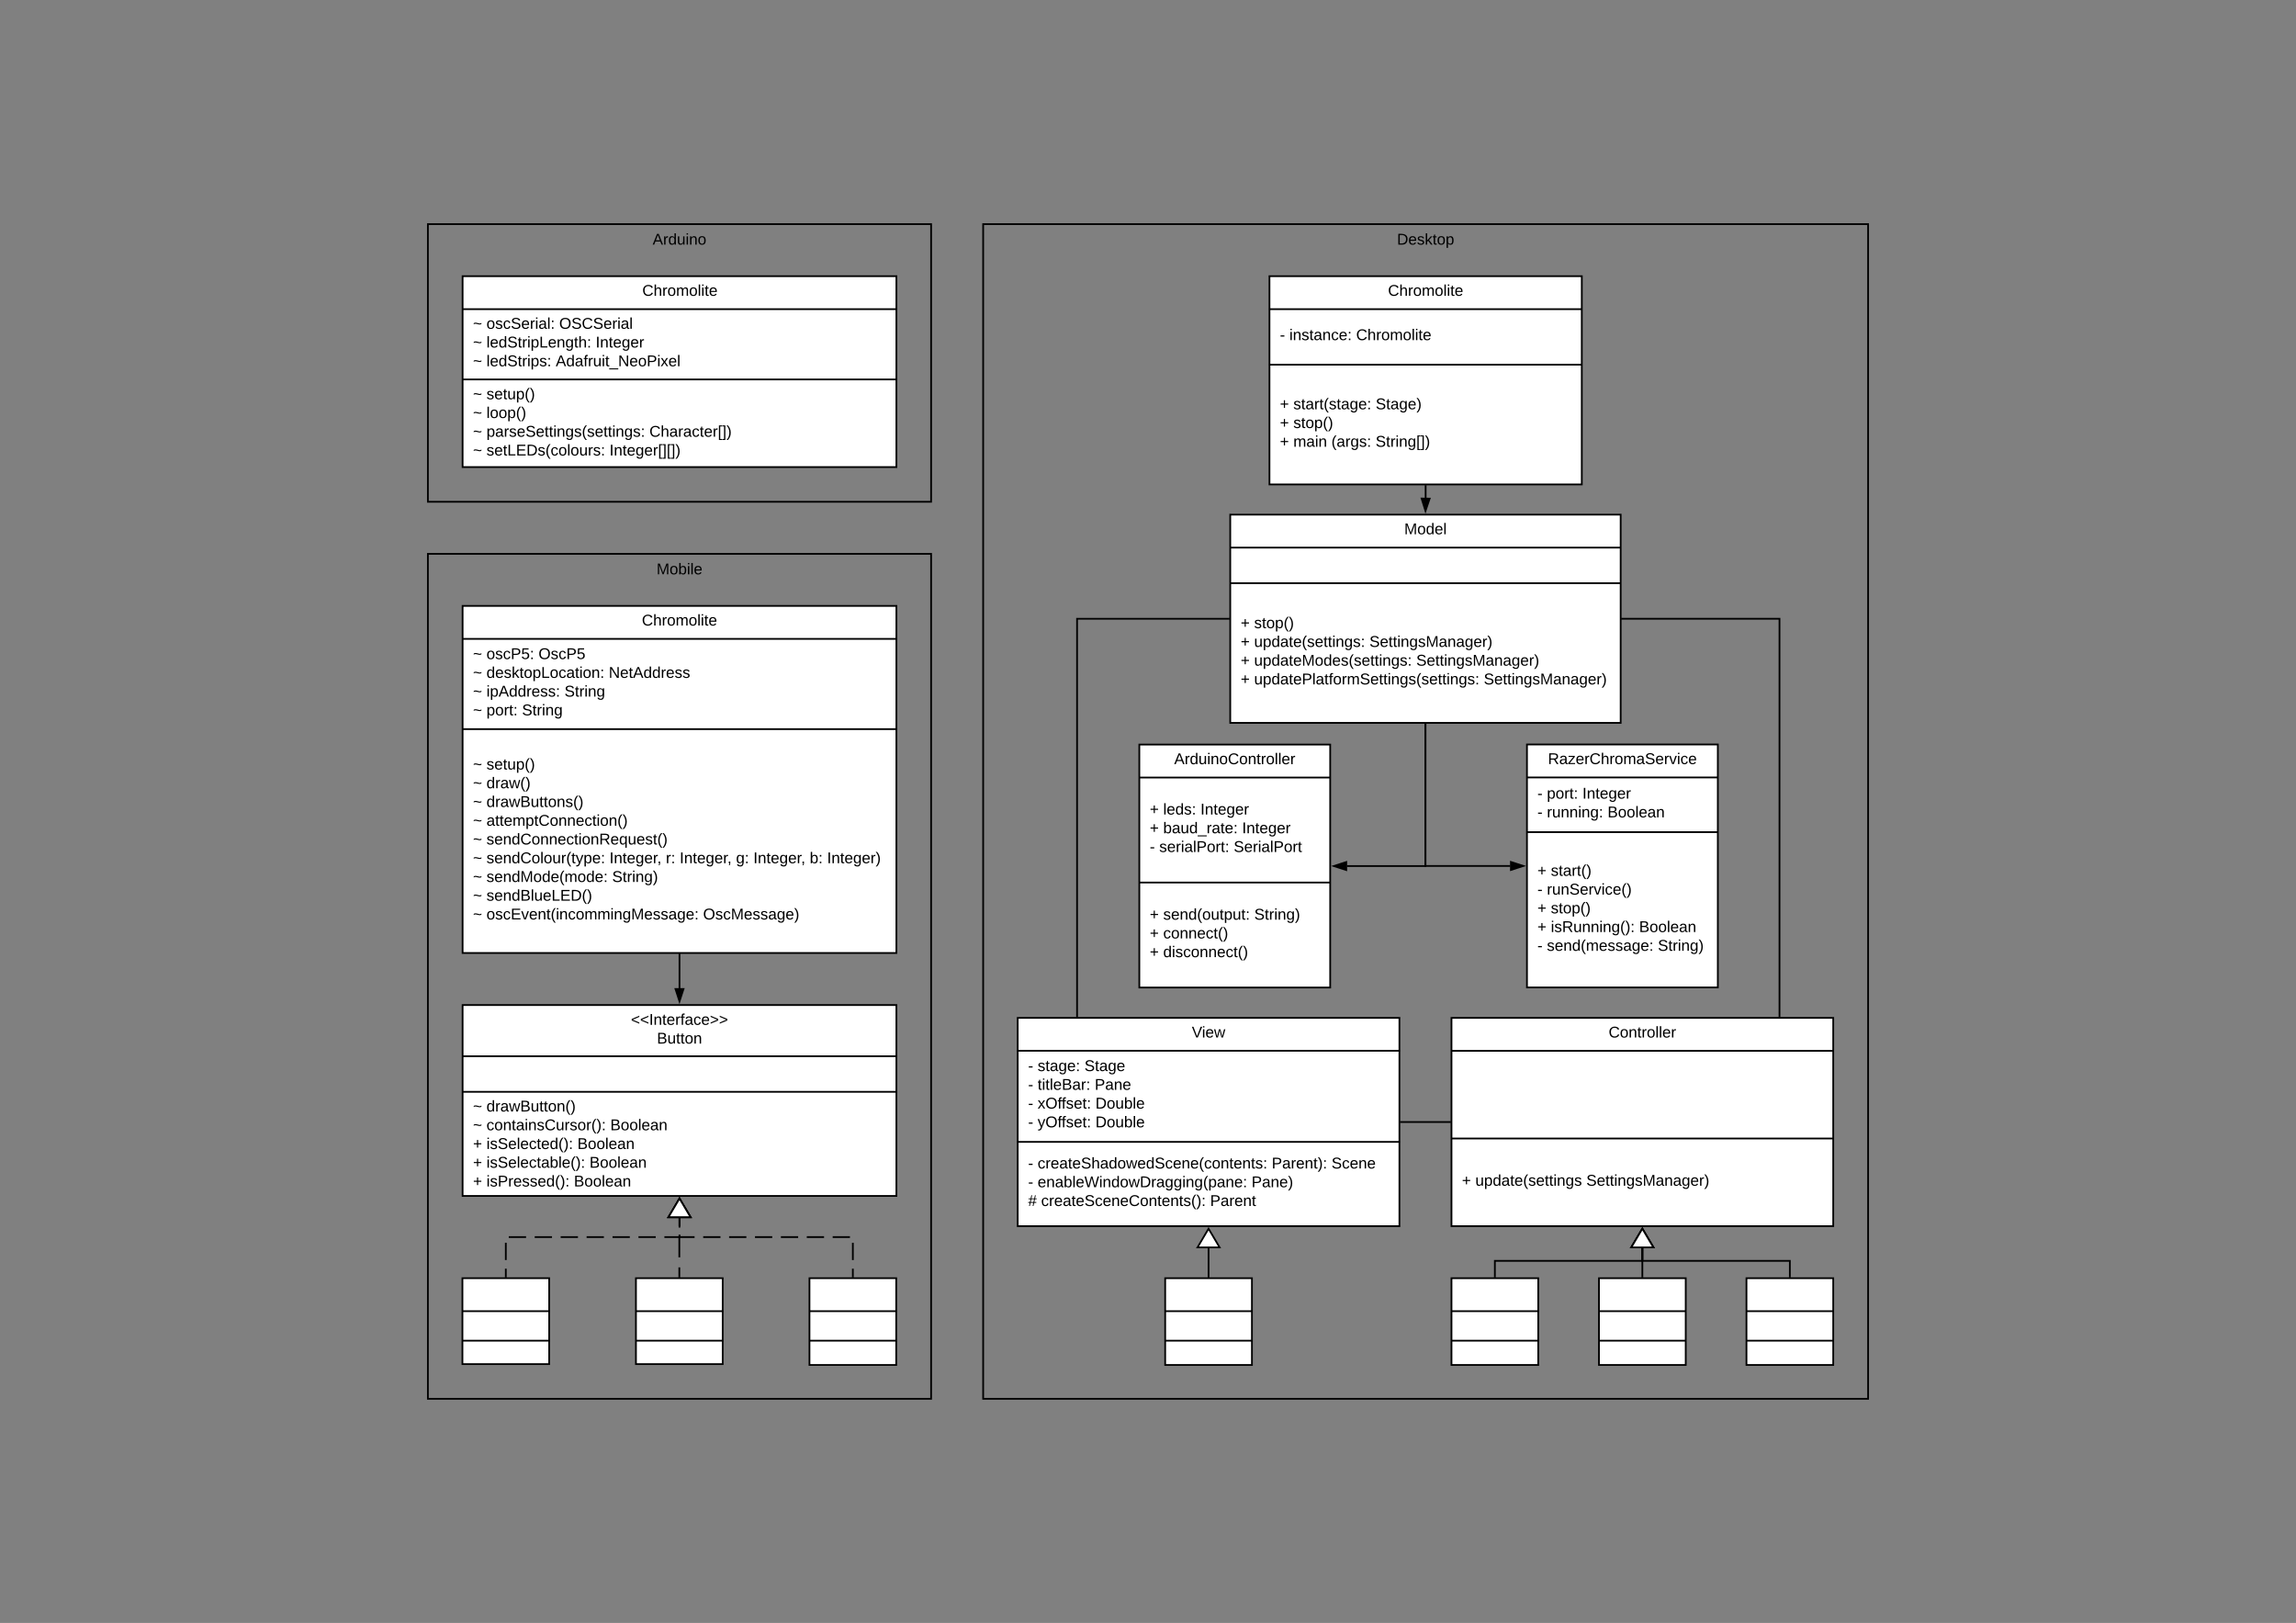<svg xmlns="http://www.w3.org/2000/svg" xmlns:xlink="http://www.w3.org/1999/xlink" xmlns:lucid="lucid" width="2646.4" height="1870.4"><rect width="100%" height="100%" fill="#808080" stroke="none"/><g transform="translate(0 0)" lucid:page-tab-id="0_0"><path d="M533.2 318.3h500v220h-500z" stroke="#000" stroke-width="2" fill="#fff"/><path d="M533.2 356.3h500m-500 81h500" stroke="#000" stroke-width="2" fill="none"/><use xlink:href="#a" transform="matrix(1,0,0,1,541.2,318.3) translate(199.125 22.6)"/><use xlink:href="#b" transform="matrix(1,0,0,1,545.2,363.9) translate(0 15)"/><use xlink:href="#c" transform="matrix(1,0,0,1,545.2,363.9) translate(15.5 15)"/><use xlink:href="#d" transform="matrix(1,0,0,1,545.2,363.9) translate(99.35 15)"/><use xlink:href="#b" transform="matrix(1,0,0,1,545.2,363.9) translate(0 36.6)"/><use xlink:href="#e" transform="matrix(1,0,0,1,545.2,363.9) translate(15.5 36.6)"/><use xlink:href="#f" transform="matrix(1,0,0,1,545.2,363.9) translate(141.35 36.6)"/><use xlink:href="#b" transform="matrix(1,0,0,1,545.2,363.9) translate(0 58.2)"/><use xlink:href="#g" transform="matrix(1,0,0,1,545.2,363.9) translate(15.5 58.2)"/><use xlink:href="#h" transform="matrix(1,0,0,1,545.2,363.9) translate(95.35 58.2)"/><use xlink:href="#b" transform="matrix(1,0,0,1,545.2,445.729) translate(0 14.4)"/><use xlink:href="#i" transform="matrix(1,0,0,1,545.2,445.729) translate(15.5 14.4)"/><use xlink:href="#b" transform="matrix(1,0,0,1,545.2,445.729) translate(0 36)"/><use xlink:href="#j" transform="matrix(1,0,0,1,545.2,445.729) translate(15.5 36)"/><use xlink:href="#b" transform="matrix(1,0,0,1,545.2,445.729) translate(0 57.6)"/><use xlink:href="#k" transform="matrix(1,0,0,1,545.2,445.729) translate(15.5 57.6)"/><use xlink:href="#l" transform="matrix(1,0,0,1,545.2,445.729) translate(203.3 57.6)"/><use xlink:href="#b" transform="matrix(1,0,0,1,545.2,445.729) translate(0 79.2)"/><use xlink:href="#m" transform="matrix(1,0,0,1,545.2,445.729) translate(15.5 79.2)"/><use xlink:href="#n" transform="matrix(1,0,0,1,545.2,445.729) translate(157.3 79.2)"/><path d="M493.2 258.3h580v320h-580z" stroke="#000" stroke-width="2" fill="none"/><use xlink:href="#o" transform="matrix(1,0,0,1,501.2,266.3) translate(251.05 15.6)"/><path d="M1133.2 258.3h1020v1353.8h-1020z" stroke="#000" stroke-width="2" fill="none"/><use xlink:href="#p" transform="matrix(1,0,0,1,1141.2,266.3) translate(469.025 15.6)"/><path d="M493.2 638.3h580v973.8h-580z" stroke="#000" stroke-width="2" fill="none"/><use xlink:href="#q" transform="matrix(1,0,0,1,501.2,646.3) translate(255.575 15.6)"/><path d="M1463.2 318.3h360v240h-360z" stroke="#000" stroke-width="2" fill="#fff"/><path d="M1463.2 356.3h360m-360 64h360" stroke="#000" stroke-width="2" fill="none"/><use xlink:href="#a" transform="matrix(1,0,0,1,1471.2,318.3) translate(128.625 22.6)"/><use xlink:href="#r" transform="matrix(1,0,0,1,1475.2,363.9) translate(0 28.1)"/><use xlink:href="#s" transform="matrix(1,0,0,1,1475.2,363.9) translate(10.95 28.1)"/><use xlink:href="#t" transform="matrix(1,0,0,1,1475.2,363.9) translate(87.9 28.1)"/><use xlink:href="#u" transform="matrix(1,0,0,1,1475.2,428.176) translate(0 43.5)"/><use xlink:href="#v" transform="matrix(1,0,0,1,1475.2,428.176) translate(15.5 43.5)"/><use xlink:href="#w" transform="matrix(1,0,0,1,1475.2,428.176) translate(110.4 43.5)"/><use xlink:href="#u" transform="matrix(1,0,0,1,1475.2,428.176) translate(0 65.1)"/><use xlink:href="#x" transform="matrix(1,0,0,1,1475.2,428.176) translate(15.5 65.1)"/><use xlink:href="#u" transform="matrix(1,0,0,1,1475.2,428.176) translate(0 86.7)"/><use xlink:href="#y" transform="matrix(1,0,0,1,1475.2,428.176) translate(15.5 86.7)"/><use xlink:href="#z" transform="matrix(1,0,0,1,1475.2,428.176) translate(59.4 86.7)"/><use xlink:href="#A" transform="matrix(1,0,0,1,1475.2,428.176) translate(110.3 86.7)"/><path d="M1418 593.1h450v240h-450z" stroke="#000" stroke-width="2" fill="#fff"/><path d="M1418 631.1h450m-450 41h450" stroke="#000" stroke-width="2" fill="none"/><use xlink:href="#B" transform="matrix(1,0,0,1,1426,593.1) translate(192.55 22.6)"/><use xlink:href="#u" transform="matrix(1,0,0,1,1430,680.241) translate(0 43.7)"/><use xlink:href="#x" transform="matrix(1,0,0,1,1430,680.241) translate(15.5 43.7)"/><use xlink:href="#u" transform="matrix(1,0,0,1,1430,680.241) translate(0 65.3)"/><use xlink:href="#C" transform="matrix(1,0,0,1,1430,680.241) translate(15.5 65.3)"/><use xlink:href="#D" transform="matrix(1,0,0,1,1430,680.241) translate(148.4 65.3)"/><use xlink:href="#u" transform="matrix(1,0,0,1,1430,680.241) translate(0 86.9)"/><use xlink:href="#E" transform="matrix(1,0,0,1,1430,680.241) translate(15.5 86.9)"/><use xlink:href="#D" transform="matrix(1,0,0,1,1430,680.241) translate(202.35 86.9)"/><use xlink:href="#u" transform="matrix(1,0,0,1,1430,680.241) translate(0 108.5)"/><use xlink:href="#F" transform="matrix(1,0,0,1,1430,680.241) translate(15.5 108.5)"/><use xlink:href="#G" transform="matrix(1,0,0,1,1430,680.241) translate(280.2 108.5)"/><path d="M1173 1173.1h440v240h-440z" stroke="#000" stroke-width="2" fill="#fff"/><path d="M1173 1211h440m-440 105h440" stroke="#000" stroke-width="2" fill="none"/><use xlink:href="#H" transform="matrix(1,0,0,1,1181,1173.1) translate(192.725 22.6)"/><use xlink:href="#r" transform="matrix(1,0,0,1,1185,1218.7) translate(0 15.7)"/><use xlink:href="#I" transform="matrix(1,0,0,1,1185,1218.7) translate(10.95 15.7)"/><use xlink:href="#J" transform="matrix(1,0,0,1,1185,1218.7) translate(64.95 15.7)"/><use xlink:href="#r" transform="matrix(1,0,0,1,1185,1218.7) translate(0 37.3)"/><use xlink:href="#K" transform="matrix(1,0,0,1,1185,1218.7) translate(10.95 37.3)"/><use xlink:href="#L" transform="matrix(1,0,0,1,1185,1218.7) translate(76.8 37.3)"/><use xlink:href="#r" transform="matrix(1,0,0,1,1185,1218.7) translate(0 58.9)"/><use xlink:href="#M" transform="matrix(1,0,0,1,1185,1218.7) translate(10.95 58.9)"/><use xlink:href="#N" transform="matrix(1,0,0,1,1185,1218.7) translate(77.6 58.9)"/><use xlink:href="#r" transform="matrix(1,0,0,1,1185,1218.7) translate(0 80.5)"/><use xlink:href="#O" transform="matrix(1,0,0,1,1185,1218.7) translate(10.95 80.5)"/><use xlink:href="#P" transform="matrix(1,0,0,1,1185,1218.7) translate(77.6 80.5)"/><use xlink:href="#r" transform="matrix(1,0,0,1,1185,1323.66) translate(0 23)"/><use xlink:href="#Q" transform="matrix(1,0,0,1,1185,1323.66) translate(10.95 23)"/><use xlink:href="#R" transform="matrix(1,0,0,1,1185,1323.66) translate(280.8 23)"/><use xlink:href="#S" transform="matrix(1,0,0,1,1185,1323.66) translate(349.7 23)"/><use xlink:href="#r" transform="matrix(1,0,0,1,1185,1323.66) translate(0 44.6)"/><use xlink:href="#T" transform="matrix(1,0,0,1,1185,1323.66) translate(10.95 44.6)"/><use xlink:href="#U" transform="matrix(1,0,0,1,1185,1323.66) translate(257.55 44.6)"/><use xlink:href="#V" transform="matrix(1,0,0,1,1185,1323.66) translate(0 66.2)"/><use xlink:href="#W" transform="matrix(1,0,0,1,1185,1323.66) translate(15 66.2)"/><use xlink:href="#X" transform="matrix(1,0,0,1,1185,1323.66) translate(209.8 66.2)"/><path d="M1673 1173.1h440v240h-440z" stroke="#000" stroke-width="2" fill="#fff"/><path d="M1673 1211.1h440m-440 101h440" stroke="#000" stroke-width="2" fill="none"/><use xlink:href="#Y" transform="matrix(1,0,0,1,1681,1173.1) translate(173.125 22.6)"/><use xlink:href="#u" transform="matrix(1,0,0,1,1685,1319.9) translate(0 46.6)"/><use xlink:href="#Z" transform="matrix(1,0,0,1,1685,1319.9) translate(15.5 46.6)"/><use xlink:href="#G" transform="matrix(1,0,0,1,1685,1319.9) translate(143.4 46.6)"/><path d="M533.2 698.3h500v400h-500z" stroke="#000" stroke-width="2" fill="#fff"/><path d="M533.2 736.3h500m-500 104h500" stroke="#000" stroke-width="2" fill="none"/><use xlink:href="#a" transform="matrix(1,0,0,1,541.2,698.3) translate(198.625 22.6)"/><use xlink:href="#b" transform="matrix(1,0,0,1,545.2,743.9) translate(0 15.7)"/><use xlink:href="#aa" transform="matrix(1,0,0,1,545.2,743.9) translate(15.5 15.7)"/><use xlink:href="#ab" transform="matrix(1,0,0,1,545.2,743.9) translate(75.5 15.7)"/><use xlink:href="#b" transform="matrix(1,0,0,1,545.2,743.9) translate(0 37.3)"/><use xlink:href="#ac" transform="matrix(1,0,0,1,545.2,743.9) translate(15.5 37.3)"/><use xlink:href="#ad" transform="matrix(1,0,0,1,545.2,743.9) translate(156.45 37.3)"/><use xlink:href="#b" transform="matrix(1,0,0,1,545.2,743.9) translate(0 58.9)"/><use xlink:href="#ae" transform="matrix(1,0,0,1,545.2,743.9) translate(15.5 58.9)"/><use xlink:href="#af" transform="matrix(1,0,0,1,545.2,743.9) translate(105.4 58.9)"/><use xlink:href="#b" transform="matrix(1,0,0,1,545.2,743.9) translate(0 80.5)"/><use xlink:href="#ag" transform="matrix(1,0,0,1,545.2,743.9) translate(15.5 80.5)"/><use xlink:href="#ah" transform="matrix(1,0,0,1,545.2,743.9) translate(56.45 80.5)"/><use xlink:href="#b" transform="matrix(1,0,0,1,545.2,848.141) translate(0 38.7)"/><use xlink:href="#i" transform="matrix(1,0,0,1,545.2,848.141) translate(15.5 38.7)"/><use xlink:href="#b" transform="matrix(1,0,0,1,545.2,848.141) translate(0 60.3)"/><use xlink:href="#ai" transform="matrix(1,0,0,1,545.2,848.141) translate(15.5 60.3)"/><use xlink:href="#b" transform="matrix(1,0,0,1,545.2,848.141) translate(0 81.9)"/><use xlink:href="#aj" transform="matrix(1,0,0,1,545.2,848.141) translate(15.5 81.9)"/><use xlink:href="#b" transform="matrix(1,0,0,1,545.2,848.141) translate(0 103.5)"/><use xlink:href="#ak" transform="matrix(1,0,0,1,545.2,848.141) translate(15.5 103.5)"/><use xlink:href="#b" transform="matrix(1,0,0,1,545.2,848.141) translate(0 125.1)"/><use xlink:href="#al" transform="matrix(1,0,0,1,545.2,848.141) translate(15.5 125.1)"/><use xlink:href="#b" transform="matrix(1,0,0,1,545.2,848.141) translate(0 146.7)"/><use xlink:href="#am" transform="matrix(1,0,0,1,545.2,848.141) translate(15.5 146.7)"/><use xlink:href="#an" transform="matrix(1,0,0,1,545.2,848.141) translate(157.3 146.7)"/><use xlink:href="#ao" transform="matrix(1,0,0,1,545.2,848.141) translate(222.25 146.7)"/><use xlink:href="#an" transform="matrix(1,0,0,1,545.2,848.141) translate(238.2 146.7)"/><use xlink:href="#ap" transform="matrix(1,0,0,1,545.2,848.141) translate(303.15 146.7)"/><use xlink:href="#an" transform="matrix(1,0,0,1,545.2,848.141) translate(323.15 146.7)"/><use xlink:href="#aq" transform="matrix(1,0,0,1,545.2,848.141) translate(388.1 146.7)"/><use xlink:href="#ar" transform="matrix(1,0,0,1,545.2,848.141) translate(408.1 146.7)"/><use xlink:href="#b" transform="matrix(1,0,0,1,545.2,848.141) translate(0 168.3)"/><use xlink:href="#as" transform="matrix(1,0,0,1,545.2,848.141) translate(15.5 168.3)"/><use xlink:href="#at" transform="matrix(1,0,0,1,545.2,848.141) translate(160.35 168.3)"/><use xlink:href="#b" transform="matrix(1,0,0,1,545.2,848.141) translate(0 189.9)"/><use xlink:href="#au" transform="matrix(1,0,0,1,545.2,848.141) translate(15.5 189.9)"/><use xlink:href="#b" transform="matrix(1,0,0,1,545.2,848.141) translate(0 211.5)"/><use xlink:href="#av" transform="matrix(1,0,0,1,545.2,848.141) translate(15.5 211.5)"/><use xlink:href="#aw" transform="matrix(1,0,0,1,545.2,848.141) translate(265.2 211.5)"/><path d="M1643.2 559.3v14.76" stroke="#000" stroke-width="2" fill="none"/><path d="M1644.2 559.3h-2v-1h2zM1647.83 574.65l-4.8 14.2-4.47-14.3z"/><path d="M1649.22 573.67L1643 592.1l-5.8-18.57zm-6.15 11.96l3.37-10-6.52-.07z"/><path d="M1241.44 1172.1v-459H1417" stroke="#000" stroke-width="2" fill="none"/><path d="M1242.44 1173.1h-2v-1h2zM1418 714.1h-1v-2h1z"/><path d="M1614 1293.1h58" stroke="#000" stroke-width="2" fill="none"/><path d="M1614 1294.1h-1v-2h1zM1673 1294.1h-1v-2h1z"/><path d="M1869 713.1h182.07v459" stroke="#000" stroke-width="2" fill="none"/><path d="M1869 714.1h-1v-2h1zM2052.07 1173.1h-2v-1h2z"/><path d="M1723 1472.1v-19h170v-15.04" stroke="#000" stroke-width="2" fill="none"/><path d="M1724 1473.1h-2v-1h2z"/><path d="M1905.73 1437.58h-25.46l12.73-21.52z" fill="#fff"/><path d="M1907.48 1438.58h-28.96l14.48-24.48zm-25.45-2h21.94l-10.97-18.55z"/><path d="M1843 1473.1h100v100h-100z" stroke="#000" stroke-width="2" fill="#fff"/><path d="M1843 1511.1h100m-100 34h100" stroke="#000" stroke-width="2" fill="none"/><path d="M1673 1473.1h100v100h-100z" stroke="#000" stroke-width="2" fill="#fff"/><path d="M1673 1511.1h100m-100 34h100" stroke="#000" stroke-width="2" fill="none"/><path d="M2013 1473.1h100v100h-100z" stroke="#000" stroke-width="2" fill="#fff"/><path d="M2013 1511.1h100m-100 34h100M1893 1472.1v-34.04" stroke="#000" stroke-width="2" fill="none"/><path d="M1894 1473.1h-2v-1h2z"/><path d="M1905.73 1437.58h-25.46l12.73-21.52z" fill="#fff"/><path d="M1907.48 1438.58h-28.96l14.48-24.48zm-25.45-2h21.94l-10.97-18.55z"/><path d="M2063 1472.1v-19h-170v-15.04" stroke="#000" stroke-width="2" fill="none"/><path d="M2064 1473.1h-2v-1h2z"/><path d="M1905.73 1437.58h-25.46l12.73-21.52z" fill="#fff"/><path d="M1907.48 1438.58h-28.96l14.48-24.48zm-25.45-2h21.94l-10.97-18.55z"/><path d="M1343 1473.1h100v100h-100z" stroke="#000" stroke-width="2" fill="#fff"/><path d="M1343 1511.1h100m-100 34h100M1393 1472.1v-34.04" stroke="#000" stroke-width="2" fill="none"/><path d="M1394 1473.1h-2v-1h2z"/><path d="M1405.73 1437.58h-25.46l12.73-21.52z" fill="#fff"/><path d="M1407.48 1438.58h-28.96l14.48-24.48zm-25.45-2h21.94l-10.97-18.55z"/><path d="M1760 858h220v280h-220z" stroke="#000" stroke-width="2" fill="#fff"/><path d="M1760 896h220m-220 63h220" stroke="#000" stroke-width="2" fill="none"/><g><use xlink:href="#ax" transform="matrix(1,0,0,1,1768,858) translate(16.175 22.6)"/></g><g><use xlink:href="#r" transform="matrix(1,0,0,1,1772,903.6) translate(0 16.8)"/><use xlink:href="#ag" transform="matrix(1,0,0,1,1772,903.6) translate(10.95 16.8)"/><use xlink:href="#f" transform="matrix(1,0,0,1,1772,903.6) translate(51.9 16.8)"/><use xlink:href="#r" transform="matrix(1,0,0,1,1772,903.6) translate(0 38.4)"/><use xlink:href="#ay" transform="matrix(1,0,0,1,1772,903.6) translate(10.95 38.4)"/><use xlink:href="#az" transform="matrix(1,0,0,1,1772,903.6) translate(80.85 38.4)"/></g><g><use xlink:href="#u" transform="matrix(1,0,0,1,1772,966.984) translate(0 42.4)"/><use xlink:href="#aA" transform="matrix(1,0,0,1,1772,966.984) translate(15.5 42.4)"/><use xlink:href="#r" transform="matrix(1,0,0,1,1772,966.984) translate(0 64)"/><use xlink:href="#aB" transform="matrix(1,0,0,1,1772,966.984) translate(10.95 64)"/><use xlink:href="#u" transform="matrix(1,0,0,1,1772,966.984) translate(0 85.6)"/><use xlink:href="#x" transform="matrix(1,0,0,1,1772,966.984) translate(15.5 85.6)"/><use xlink:href="#u" transform="matrix(1,0,0,1,1772,966.984) translate(0 107.2)"/><use xlink:href="#aC" transform="matrix(1,0,0,1,1772,966.984) translate(15.5 107.2)"/><use xlink:href="#aD" transform="matrix(1,0,0,1,1772,966.984) translate(117.25 107.2)"/><use xlink:href="#r" transform="matrix(1,0,0,1,1772,966.984) translate(0 128.8)"/><use xlink:href="#aE" transform="matrix(1,0,0,1,1772,966.984) translate(10.95 128.8)"/><use xlink:href="#aF" transform="matrix(1,0,0,1,1772,966.984) translate(138.85 128.8)"/></g><path d="M1313.2 858.1h220v280h-220z" stroke="#000" stroke-width="2" fill="#fff"/><path d="M1313.2 896.1h220m-220 121h220" stroke="#000" stroke-width="2" fill="none"/><g><use xlink:href="#aG" transform="matrix(1,0,0,1,1321.2,858.1) translate(32.175 22.6)"/></g><g><use xlink:href="#u" transform="matrix(1,0,0,1,1325.2,903.7) translate(0 35)"/><use xlink:href="#aH" transform="matrix(1,0,0,1,1325.2,903.7) translate(15.5 35)"/><use xlink:href="#f" transform="matrix(1,0,0,1,1325.2,903.7) translate(58.45 35)"/><use xlink:href="#u" transform="matrix(1,0,0,1,1325.2,903.7) translate(0 56.6)"/><use xlink:href="#aI" transform="matrix(1,0,0,1,1325.2,903.7) translate(15.5 56.6)"/><use xlink:href="#f" transform="matrix(1,0,0,1,1325.2,903.7) translate(106.45 56.6)"/><use xlink:href="#r" transform="matrix(1,0,0,1,1325.2,903.7) translate(0 78.2)"/><use xlink:href="#aJ" transform="matrix(1,0,0,1,1325.2,903.7) translate(10.95 78.2)"/><use xlink:href="#aK" transform="matrix(1,0,0,1,1325.2,903.7) translate(96.75 78.2)"/></g><g><use xlink:href="#u" transform="matrix(1,0,0,1,1325.2,1024.9) translate(0 35)"/><use xlink:href="#aL" transform="matrix(1,0,0,1,1325.2,1024.9) translate(15.5 35)"/><use xlink:href="#at" transform="matrix(1,0,0,1,1325.2,1024.9) translate(120.45 35)"/><use xlink:href="#u" transform="matrix(1,0,0,1,1325.2,1024.9) translate(0 56.6)"/><use xlink:href="#aM" transform="matrix(1,0,0,1,1325.2,1024.9) translate(15.5 56.6)"/><use xlink:href="#u" transform="matrix(1,0,0,1,1325.2,1024.9) translate(0 78.2)"/><use xlink:href="#aN" transform="matrix(1,0,0,1,1325.2,1024.9) translate(15.5 78.2)"/></g><path d="M1643 834.1v164h-90.56" stroke="#000" stroke-width="2" fill="none"/><path d="M1644 834.1h-2v-1h2zM1551.7 1002.74l-14.26-4.64 14.26-4.64z"/><path d="M1552.7 1004.1l-18.5-6 18.5-6zm-12.03-6l10.03 3.26v-6.52z"/><path d="M1740.76 998H1643V834.1" stroke="#000" stroke-width="2" fill="none"/><path d="M1755.76 998l-14.26 4.64v-9.28z"/><path d="M1759 998l-18.5 6v-12zm-16.5 3.26l10.03-3.26-10.03-3.26zM1644 834.1h-2v-1h2z"/><path d="M533.2 1158.3h500v220h-500z" stroke="#000" stroke-width="2" fill="#fff"/><path d="M533.2 1217.3h500m-500 41h500" stroke="#000" stroke-width="2" fill="none"/><g><use xlink:href="#aO" transform="matrix(1,0,0,1,541.2,1158.3) translate(186.025 22.8)"/><use xlink:href="#aP" transform="matrix(1,0,0,1,541.2,1158.3) translate(216 44.4)"/></g><g><use xlink:href="#b" transform="matrix(1,0,0,1,545.2,1266.587) translate(0 14.4)"/><use xlink:href="#aQ" transform="matrix(1,0,0,1,545.2,1266.587) translate(15.5 14.4)"/><use xlink:href="#b" transform="matrix(1,0,0,1,545.2,1266.587) translate(0 36)"/><use xlink:href="#aR" transform="matrix(1,0,0,1,545.2,1266.587) translate(15.5 36)"/><use xlink:href="#aD" transform="matrix(1,0,0,1,545.2,1266.587) translate(158.2 36)"/><use xlink:href="#u" transform="matrix(1,0,0,1,545.2,1266.587) translate(0 57.6)"/><use xlink:href="#aS" transform="matrix(1,0,0,1,545.2,1266.587) translate(15.5 57.6)"/><use xlink:href="#aD" transform="matrix(1,0,0,1,545.2,1266.587) translate(120.3 57.6)"/><use xlink:href="#u" transform="matrix(1,0,0,1,545.2,1266.587) translate(0 79.2)"/><use xlink:href="#aT" transform="matrix(1,0,0,1,545.2,1266.587) translate(15.5 79.2)"/><use xlink:href="#aD" transform="matrix(1,0,0,1,545.2,1266.587) translate(134.25 79.2)"/><use xlink:href="#u" transform="matrix(1,0,0,1,545.2,1266.587) translate(0 100.8)"/><use xlink:href="#aU" transform="matrix(1,0,0,1,545.2,1266.587) translate(15.5 100.8)"/><use xlink:href="#az" transform="matrix(1,0,0,1,545.2,1266.587) translate(116.3 100.8)"/></g><path d="M783.2 1099.3v39.76" stroke="#000" stroke-width="2" fill="none"/><path d="M784.2 1099.3h-2v-1h2zM783.2 1154.06l-4.64-14.26h9.28z"/><path d="M783.2 1157.3l-6-18.5h12zm-3.26-16.5l3.26 10.03 3.26-10.03z"/><path d="M583 1472.1v-46.4h200.2v-22.44" fill="none"/><path d="M583 1472.1v-9.96m0-9.97v-19.93m3.42-6.54h19.93m9.96 0h19.94m9.97 0h19.94m9.96 0h19.93m9.96 0h19.92m9.97 0h19.9m9.98 0h17.42v-2.5m0-9.97v-9.97" stroke="#000" stroke-width="2" fill="none"/><path d="M584 1473.1h-2v-1h2z"/><path d="M795.93 1402.78h-25.46l12.73-21.52z" fill="#fff"/><path d="M797.68 1403.78h-28.96l14.48-24.48zm-25.45-2h21.94l-10.97-18.55z"/><path d="M733 1473.1h100v99H733z" stroke="#000" stroke-width="2" fill="#fff"/><path d="M733 1511.1h100m-100 34h100" stroke="#000" stroke-width="2" fill="none"/><path d="M533 1473.1h100v99H533z" stroke="#000" stroke-width="2" fill="#fff"/><path d="M533 1511.1h100m-100 34h100" stroke="#000" stroke-width="2" fill="none"/><path d="M933 1473.1h100v100H933z" stroke="#000" stroke-width="2" fill="#fff"/><path d="M933 1511.1h100m-100 34h100" stroke="#000" stroke-width="2" fill="none"/><path d="M783 1472.1v-46.4h.2v-22.44" fill="none"/><path d="M783 1472.1v-11.5m0-11.5v-23.02m.2-11.3v-11.52" stroke="#000" stroke-width="2" fill="none"/><path d="M784 1473.1h-2v-1h2z"/><path d="M795.93 1402.78h-25.46l12.73-21.52z" fill="#fff"/><path d="M797.68 1403.78h-28.96l14.48-24.48zm-25.45-2h21.94l-10.97-18.55z"/><path d="M983 1472.1v-46.4H783.2v-22.44" fill="none"/><path d="M983 1472.1v-9.95m0-9.95v-19.9m-3.35-6.6h-19.9m-9.95 0h-19.9m-9.94 0h-19.9m-9.95 0h-19.9m-9.94 0h-19.9m-9.95 0h-19.9m-9.94 0H783.2v-2.54m0-9.95v-9.94" stroke="#000" stroke-width="2" fill="none"/><path d="M984 1473.1h-2v-1h2z"/><path d="M795.93 1402.78h-25.46l12.73-21.52z" fill="#fff"/><path d="M797.68 1403.78h-28.96l14.48-24.48zm-25.45-2h21.94l-10.97-18.55z"/><defs><path d="M212-179c-10-28-35-45-73-45-59 0-87 40-87 99 0 60 29 101 89 101 43 0 62-24 78-52l27 14C228-24 195 4 139 4 59 4 22-46 18-125c-6-104 99-153 187-111 19 9 31 26 39 46" id="aV"/><path d="M106-169C34-169 62-67 57 0H25v-261h32l-1 103c12-21 28-36 61-36 89 0 53 116 60 194h-32v-121c2-32-8-49-39-48" id="aW"/><path d="M114-163C36-179 61-72 57 0H25l-1-190h30c1 12-1 29 2 39 6-27 23-49 58-41v29" id="aX"/><path d="M100-194c62-1 85 37 85 99 1 63-27 99-86 99S16-35 15-95c0-66 28-99 85-99zM99-20c44 1 53-31 53-75 0-43-8-75-51-75s-53 32-53 75 10 74 51 75" id="aY"/><path d="M210-169c-67 3-38 105-44 169h-31v-121c0-29-5-50-35-48C34-165 62-65 56 0H25l-1-190h30c1 10-1 24 2 32 10-44 99-50 107 0 11-21 27-35 58-36 85-2 47 119 55 194h-31v-121c0-29-5-49-35-48" id="aZ"/><path d="M24 0v-261h32V0H24" id="ba"/><path d="M24-231v-30h32v30H24zM24 0v-190h32V0H24" id="bb"/><path d="M59-47c-2 24 18 29 38 22v24C64 9 27 4 27-40v-127H5v-23h24l9-43h21v43h35v23H59v120" id="bc"/><path d="M100-194c63 0 86 42 84 106H49c0 40 14 67 53 68 26 1 43-12 49-29l28 8c-11 28-37 45-77 45C44 4 14-33 15-96c1-61 26-98 85-98zm52 81c6-60-76-77-97-28-3 7-6 17-6 28h103" id="bd"/><g id="a"><use transform="matrix(0.05,0,0,0.05,0,0)" xlink:href="#aV"/><use transform="matrix(0.05,0,0,0.05,12.95,0)" xlink:href="#aW"/><use transform="matrix(0.05,0,0,0.05,22.95,0)" xlink:href="#aX"/><use transform="matrix(0.05,0,0,0.05,28.9,0)" xlink:href="#aY"/><use transform="matrix(0.05,0,0,0.05,38.9,0)" xlink:href="#aZ"/><use transform="matrix(0.05,0,0,0.05,53.85,0)" xlink:href="#aY"/><use transform="matrix(0.05,0,0,0.05,63.85,0)" xlink:href="#ba"/><use transform="matrix(0.05,0,0,0.05,67.8,0)" xlink:href="#bb"/><use transform="matrix(0.05,0,0,0.05,71.75,0)" xlink:href="#bc"/><use transform="matrix(0.05,0,0,0.05,76.75,0)" xlink:href="#bd"/></g><path d="M16-127c37-31 93-2 135 6 18-1 32-8 43-16v26c-50 42-130-35-178 9v-25" id="be"/><use transform="matrix(0.05,0,0,0.05,0,0)" xlink:href="#be" id="b"/><path d="M135-143c-3-34-86-38-87 0 15 53 115 12 119 90S17 21 10-45l28-5c4 36 97 45 98 0-10-56-113-15-118-90-4-57 82-63 122-42 12 7 21 19 24 35" id="bf"/><path d="M96-169c-40 0-48 33-48 73s9 75 48 75c24 0 41-14 43-38l32 2c-6 37-31 61-74 61-59 0-76-41-82-99-10-93 101-131 147-64 4 7 5 14 7 22l-32 3c-4-21-16-35-41-35" id="bg"/><path d="M185-189c-5-48-123-54-124 2 14 75 158 14 163 119 3 78-121 87-175 55-17-10-28-26-33-46l33-7c5 56 141 63 141-1 0-78-155-14-162-118-5-82 145-84 179-34 5 7 8 16 11 25" id="bh"/><path d="M141-36C126-15 110 5 73 4 37 3 15-17 15-53c-1-64 63-63 125-63 3-35-9-54-41-54-24 1-41 7-42 31l-33-3c5-37 33-52 76-52 45 0 72 20 72 64v82c-1 20 7 32 28 27v20c-31 9-61-2-59-35zM48-53c0 20 12 33 32 33 41-3 63-29 60-74-43 2-92-5-92 41" id="bi"/><path d="M33-154v-36h34v36H33zM33 0v-36h34V0H33" id="bj"/><g id="c"><use transform="matrix(0.05,0,0,0.05,0,0)" xlink:href="#aY"/><use transform="matrix(0.05,0,0,0.05,10,0)" xlink:href="#bf"/><use transform="matrix(0.05,0,0,0.05,19,0)" xlink:href="#bg"/><use transform="matrix(0.05,0,0,0.05,28,0)" xlink:href="#bh"/><use transform="matrix(0.05,0,0,0.05,40,0)" xlink:href="#bd"/><use transform="matrix(0.05,0,0,0.05,50,0)" xlink:href="#aX"/><use transform="matrix(0.05,0,0,0.05,55.95,0)" xlink:href="#bb"/><use transform="matrix(0.05,0,0,0.05,59.9,0)" xlink:href="#bi"/><use transform="matrix(0.05,0,0,0.05,69.9,0)" xlink:href="#ba"/><use transform="matrix(0.05,0,0,0.05,73.85,0)" xlink:href="#bj"/></g><path d="M140-251c81 0 123 46 123 126C263-46 219 4 140 4 59 4 17-45 17-125s42-126 123-126zm0 227c63 0 89-41 89-101s-29-99-89-99c-61 0-89 39-89 99S79-25 140-24" id="bk"/><g id="d"><use transform="matrix(0.05,0,0,0.05,0,0)" xlink:href="#bk"/><use transform="matrix(0.05,0,0,0.05,14,0)" xlink:href="#bh"/><use transform="matrix(0.05,0,0,0.05,26,0)" xlink:href="#aV"/><use transform="matrix(0.05,0,0,0.05,38.95,0)" xlink:href="#bh"/><use transform="matrix(0.05,0,0,0.05,50.95,0)" xlink:href="#bd"/><use transform="matrix(0.05,0,0,0.05,60.95,0)" xlink:href="#aX"/><use transform="matrix(0.05,0,0,0.05,66.9,0)" xlink:href="#bb"/><use transform="matrix(0.05,0,0,0.05,70.85,0)" xlink:href="#bi"/><use transform="matrix(0.05,0,0,0.05,80.85,0)" xlink:href="#ba"/></g><path d="M85-194c31 0 48 13 60 33l-1-100h32l1 261h-30c-2-10 0-23-3-31C134-8 116 4 85 4 32 4 16-35 15-94c0-66 23-100 70-100zm9 24c-40 0-46 34-46 75 0 40 6 74 45 74 42 0 51-32 51-76 0-42-9-74-50-73" id="bl"/><path d="M115-194c55 1 70 41 70 98S169 2 115 4C84 4 66-9 55-30l1 105H24l-1-265h31l2 30c10-21 28-34 59-34zm-8 174c40 0 45-34 45-75s-6-73-45-74c-42 0-51 32-51 76 0 43 10 73 51 73" id="bm"/><path d="M30 0v-248h33v221h125V0H30" id="bn"/><path d="M117-194c89-4 53 116 60 194h-32v-121c0-31-8-49-39-48C34-167 62-67 57 0H25l-1-190h30c1 10-1 24 2 32 11-22 29-35 61-36" id="bo"/><path d="M177-190C167-65 218 103 67 71c-23-6-38-20-44-43l32-5c15 47 100 32 89-28v-30C133-14 115 1 83 1 29 1 15-40 15-95c0-56 16-97 71-98 29-1 48 16 59 35 1-10 0-23 2-32h30zM94-22c36 0 50-32 50-73 0-42-14-75-50-75-39 0-46 34-46 75s6 73 46 73" id="bp"/><g id="e"><use transform="matrix(0.05,0,0,0.05,0,0)" xlink:href="#ba"/><use transform="matrix(0.05,0,0,0.05,3.95,0)" xlink:href="#bd"/><use transform="matrix(0.05,0,0,0.05,13.95,0)" xlink:href="#bl"/><use transform="matrix(0.05,0,0,0.05,23.95,0)" xlink:href="#bh"/><use transform="matrix(0.05,0,0,0.05,35.95,0)" xlink:href="#bc"/><use transform="matrix(0.05,0,0,0.05,40.95,0)" xlink:href="#aX"/><use transform="matrix(0.05,0,0,0.05,46.9,0)" xlink:href="#bb"/><use transform="matrix(0.05,0,0,0.05,50.85,0)" xlink:href="#bm"/><use transform="matrix(0.05,0,0,0.05,60.85,0)" xlink:href="#bn"/><use transform="matrix(0.05,0,0,0.05,70.85,0)" xlink:href="#bd"/><use transform="matrix(0.05,0,0,0.05,80.85,0)" xlink:href="#bo"/><use transform="matrix(0.05,0,0,0.05,90.85,0)" xlink:href="#bp"/><use transform="matrix(0.05,0,0,0.05,100.85,0)" xlink:href="#bc"/><use transform="matrix(0.05,0,0,0.05,105.85,0)" xlink:href="#aW"/><use transform="matrix(0.05,0,0,0.05,115.85,0)" xlink:href="#bj"/></g><path d="M33 0v-248h34V0H33" id="bq"/><g id="f"><use transform="matrix(0.05,0,0,0.05,0,0)" xlink:href="#bq"/><use transform="matrix(0.05,0,0,0.05,5,0)" xlink:href="#bo"/><use transform="matrix(0.05,0,0,0.05,15,0)" xlink:href="#bc"/><use transform="matrix(0.05,0,0,0.05,20,0)" xlink:href="#bd"/><use transform="matrix(0.05,0,0,0.05,30,0)" xlink:href="#bp"/><use transform="matrix(0.05,0,0,0.05,40,0)" xlink:href="#bd"/><use transform="matrix(0.05,0,0,0.05,50,0)" xlink:href="#aX"/></g><g id="g"><use transform="matrix(0.05,0,0,0.05,0,0)" xlink:href="#ba"/><use transform="matrix(0.05,0,0,0.05,3.95,0)" xlink:href="#bd"/><use transform="matrix(0.05,0,0,0.05,13.95,0)" xlink:href="#bl"/><use transform="matrix(0.05,0,0,0.05,23.95,0)" xlink:href="#bh"/><use transform="matrix(0.05,0,0,0.05,35.95,0)" xlink:href="#bc"/><use transform="matrix(0.05,0,0,0.05,40.95,0)" xlink:href="#aX"/><use transform="matrix(0.05,0,0,0.05,46.9,0)" xlink:href="#bb"/><use transform="matrix(0.05,0,0,0.05,50.85,0)" xlink:href="#bm"/><use transform="matrix(0.05,0,0,0.05,60.85,0)" xlink:href="#bf"/><use transform="matrix(0.05,0,0,0.05,69.85,0)" xlink:href="#bj"/></g><path d="M205 0l-28-72H64L36 0H1l101-248h38L239 0h-34zm-38-99l-47-123c-12 45-31 82-46 123h93" id="br"/><path d="M101-234c-31-9-42 10-38 44h38v23H63V0H32v-167H5v-23h27c-7-52 17-82 69-68v24" id="bs"/><path d="M84 4C-5 8 30-112 23-190h32v120c0 31 7 50 39 49 72-2 45-101 50-169h31l1 190h-30c-1-10 1-25-2-33-11 22-28 36-60 37" id="bt"/><path d="M-5 72V49h209v23H-5" id="bu"/><path d="M190 0L58-211 59 0H30v-248h39L202-35l-2-213h31V0h-41" id="bv"/><path d="M30-248c87 1 191-15 191 75 0 78-77 80-158 76V0H30v-248zm33 125c57 0 124 11 124-50 0-59-68-47-124-48v98" id="bw"/><path d="M141 0L90-78 38 0H4l68-98-65-92h35l48 74 47-74h35l-64 92 68 98h-35" id="bx"/><g id="h"><use transform="matrix(0.05,0,0,0.05,0,0)" xlink:href="#br"/><use transform="matrix(0.05,0,0,0.05,12,0)" xlink:href="#bl"/><use transform="matrix(0.05,0,0,0.05,22,0)" xlink:href="#bi"/><use transform="matrix(0.05,0,0,0.05,32,0)" xlink:href="#bs"/><use transform="matrix(0.05,0,0,0.05,37,0)" xlink:href="#aX"/><use transform="matrix(0.05,0,0,0.05,42.95,0)" xlink:href="#bt"/><use transform="matrix(0.05,0,0,0.05,52.95,0)" xlink:href="#bb"/><use transform="matrix(0.05,0,0,0.05,56.9,0)" xlink:href="#bc"/><use transform="matrix(0.05,0,0,0.05,61.9,0)" xlink:href="#bu"/><use transform="matrix(0.05,0,0,0.05,71.9,0)" xlink:href="#bv"/><use transform="matrix(0.05,0,0,0.05,84.85,0)" xlink:href="#bd"/><use transform="matrix(0.05,0,0,0.05,94.85,0)" xlink:href="#aY"/><use transform="matrix(0.05,0,0,0.05,104.85,0)" xlink:href="#bw"/><use transform="matrix(0.05,0,0,0.05,116.85,0)" xlink:href="#bb"/><use transform="matrix(0.05,0,0,0.05,120.8,0)" xlink:href="#bx"/><use transform="matrix(0.05,0,0,0.05,129.8,0)" xlink:href="#bd"/><use transform="matrix(0.05,0,0,0.05,139.8,0)" xlink:href="#ba"/></g><path d="M87 75C49 33 22-17 22-94c0-76 28-126 65-167h31c-38 41-64 92-64 168S80 34 118 75H87" id="by"/><path d="M33-261c38 41 65 92 65 168S71 34 33 75H2C39 34 66-17 66-93S39-220 2-261h31" id="bz"/><g id="i"><use transform="matrix(0.05,0,0,0.05,0,0)" xlink:href="#bf"/><use transform="matrix(0.05,0,0,0.05,9,0)" xlink:href="#bd"/><use transform="matrix(0.05,0,0,0.05,19,0)" xlink:href="#bc"/><use transform="matrix(0.05,0,0,0.05,24,0)" xlink:href="#bt"/><use transform="matrix(0.05,0,0,0.05,34,0)" xlink:href="#bm"/><use transform="matrix(0.05,0,0,0.05,44,0)" xlink:href="#by"/><use transform="matrix(0.05,0,0,0.05,49.95,0)" xlink:href="#bz"/></g><g id="j"><use transform="matrix(0.05,0,0,0.05,0,0)" xlink:href="#ba"/><use transform="matrix(0.05,0,0,0.05,3.95,0)" xlink:href="#aY"/><use transform="matrix(0.05,0,0,0.05,13.95,0)" xlink:href="#aY"/><use transform="matrix(0.05,0,0,0.05,23.95,0)" xlink:href="#bm"/><use transform="matrix(0.05,0,0,0.05,33.95,0)" xlink:href="#by"/><use transform="matrix(0.05,0,0,0.05,39.9,0)" xlink:href="#bz"/></g><g id="k"><use transform="matrix(0.05,0,0,0.05,0,0)" xlink:href="#bm"/><use transform="matrix(0.05,0,0,0.05,10,0)" xlink:href="#bi"/><use transform="matrix(0.05,0,0,0.05,20,0)" xlink:href="#aX"/><use transform="matrix(0.05,0,0,0.05,25.95,0)" xlink:href="#bf"/><use transform="matrix(0.05,0,0,0.05,34.95,0)" xlink:href="#bd"/><use transform="matrix(0.05,0,0,0.05,44.95,0)" xlink:href="#bh"/><use transform="matrix(0.05,0,0,0.05,56.95,0)" xlink:href="#bd"/><use transform="matrix(0.05,0,0,0.05,66.95,0)" xlink:href="#bc"/><use transform="matrix(0.05,0,0,0.05,71.95,0)" xlink:href="#bc"/><use transform="matrix(0.05,0,0,0.05,76.95,0)" xlink:href="#bb"/><use transform="matrix(0.05,0,0,0.05,80.9,0)" xlink:href="#bo"/><use transform="matrix(0.05,0,0,0.05,90.9,0)" xlink:href="#bp"/><use transform="matrix(0.05,0,0,0.05,100.9,0)" xlink:href="#bf"/><use transform="matrix(0.05,0,0,0.05,109.9,0)" xlink:href="#by"/><use transform="matrix(0.05,0,0,0.05,115.85,0)" xlink:href="#bf"/><use transform="matrix(0.05,0,0,0.05,124.85,0)" xlink:href="#bd"/><use transform="matrix(0.05,0,0,0.05,134.85,0)" xlink:href="#bc"/><use transform="matrix(0.05,0,0,0.05,139.85,0)" xlink:href="#bc"/><use transform="matrix(0.05,0,0,0.05,144.85,0)" xlink:href="#bb"/><use transform="matrix(0.05,0,0,0.05,148.8,0)" xlink:href="#bo"/><use transform="matrix(0.05,0,0,0.05,158.8,0)" xlink:href="#bp"/><use transform="matrix(0.05,0,0,0.05,168.8,0)" xlink:href="#bf"/><use transform="matrix(0.05,0,0,0.05,177.8,0)" xlink:href="#bj"/></g><path d="M26 75v-336h71v23H56V52h41v23H26" id="bA"/><path d="M3 75V52h41v-290H3v-23h71V75H3" id="bB"/><g id="l"><use transform="matrix(0.05,0,0,0.05,0,0)" xlink:href="#aV"/><use transform="matrix(0.05,0,0,0.05,12.95,0)" xlink:href="#aW"/><use transform="matrix(0.05,0,0,0.05,22.95,0)" xlink:href="#bi"/><use transform="matrix(0.05,0,0,0.05,32.95,0)" xlink:href="#aX"/><use transform="matrix(0.05,0,0,0.05,38.9,0)" xlink:href="#bi"/><use transform="matrix(0.05,0,0,0.05,48.9,0)" xlink:href="#bg"/><use transform="matrix(0.05,0,0,0.05,57.9,0)" xlink:href="#bc"/><use transform="matrix(0.05,0,0,0.05,62.9,0)" xlink:href="#bd"/><use transform="matrix(0.05,0,0,0.05,72.9,0)" xlink:href="#aX"/><use transform="matrix(0.05,0,0,0.05,78.85,0)" xlink:href="#bA"/><use transform="matrix(0.05,0,0,0.05,83.85,0)" xlink:href="#bB"/><use transform="matrix(0.05,0,0,0.05,88.85,0)" xlink:href="#bz"/></g><path d="M30 0v-248h187v28H63v79h144v27H63v87h162V0H30" id="bC"/><path d="M30-248c118-7 216 8 213 122C240-48 200 0 122 0H30v-248zM63-27c89 8 146-16 146-99s-60-101-146-95v194" id="bD"/><g id="m"><use transform="matrix(0.05,0,0,0.05,0,0)" xlink:href="#bf"/><use transform="matrix(0.05,0,0,0.05,9,0)" xlink:href="#bd"/><use transform="matrix(0.05,0,0,0.05,19,0)" xlink:href="#bc"/><use transform="matrix(0.05,0,0,0.05,24,0)" xlink:href="#bn"/><use transform="matrix(0.05,0,0,0.05,34,0)" xlink:href="#bC"/><use transform="matrix(0.05,0,0,0.05,46,0)" xlink:href="#bD"/><use transform="matrix(0.05,0,0,0.05,58.95,0)" xlink:href="#bf"/><use transform="matrix(0.05,0,0,0.05,67.95,0)" xlink:href="#by"/><use transform="matrix(0.05,0,0,0.05,73.9,0)" xlink:href="#bg"/><use transform="matrix(0.05,0,0,0.05,82.9,0)" xlink:href="#aY"/><use transform="matrix(0.05,0,0,0.05,92.9,0)" xlink:href="#ba"/><use transform="matrix(0.05,0,0,0.05,96.85,0)" xlink:href="#aY"/><use transform="matrix(0.05,0,0,0.05,106.85,0)" xlink:href="#bt"/><use transform="matrix(0.05,0,0,0.05,116.85,0)" xlink:href="#aX"/><use transform="matrix(0.05,0,0,0.05,122.8,0)" xlink:href="#bf"/><use transform="matrix(0.05,0,0,0.05,131.8,0)" xlink:href="#bj"/></g><g id="n"><use transform="matrix(0.05,0,0,0.05,0,0)" xlink:href="#bq"/><use transform="matrix(0.05,0,0,0.05,5,0)" xlink:href="#bo"/><use transform="matrix(0.05,0,0,0.05,15,0)" xlink:href="#bc"/><use transform="matrix(0.05,0,0,0.05,20,0)" xlink:href="#bd"/><use transform="matrix(0.05,0,0,0.05,30,0)" xlink:href="#bp"/><use transform="matrix(0.05,0,0,0.05,40,0)" xlink:href="#bd"/><use transform="matrix(0.05,0,0,0.05,50,0)" xlink:href="#aX"/><use transform="matrix(0.05,0,0,0.05,55.95,0)" xlink:href="#bA"/><use transform="matrix(0.05,0,0,0.05,60.95,0)" xlink:href="#bB"/><use transform="matrix(0.05,0,0,0.05,65.95,0)" xlink:href="#bA"/><use transform="matrix(0.05,0,0,0.05,70.95,0)" xlink:href="#bB"/><use transform="matrix(0.05,0,0,0.05,75.95,0)" xlink:href="#bz"/></g><g id="o"><use transform="matrix(0.05,0,0,0.05,0,0)" xlink:href="#br"/><use transform="matrix(0.05,0,0,0.05,12,0)" xlink:href="#aX"/><use transform="matrix(0.05,0,0,0.05,17.95,0)" xlink:href="#bl"/><use transform="matrix(0.05,0,0,0.05,27.95,0)" xlink:href="#bt"/><use transform="matrix(0.05,0,0,0.05,37.95,0)" xlink:href="#bb"/><use transform="matrix(0.05,0,0,0.05,41.9,0)" xlink:href="#bo"/><use transform="matrix(0.05,0,0,0.05,51.9,0)" xlink:href="#aY"/></g><path d="M143 0L79-87 56-68V0H24v-261h32v163l83-92h37l-77 82L181 0h-38" id="bE"/><g id="p"><use transform="matrix(0.05,0,0,0.05,0,0)" xlink:href="#bD"/><use transform="matrix(0.05,0,0,0.05,12.95,0)" xlink:href="#bd"/><use transform="matrix(0.05,0,0,0.05,22.95,0)" xlink:href="#bf"/><use transform="matrix(0.05,0,0,0.05,31.95,0)" xlink:href="#bE"/><use transform="matrix(0.05,0,0,0.05,40.95,0)" xlink:href="#bc"/><use transform="matrix(0.05,0,0,0.05,45.95,0)" xlink:href="#aY"/><use transform="matrix(0.05,0,0,0.05,55.95,0)" xlink:href="#bm"/></g><path d="M240 0l2-218c-23 76-54 145-80 218h-23L58-218 59 0H30v-248h44l77 211c21-75 51-140 76-211h43V0h-30" id="bF"/><path d="M115-194c53 0 69 39 70 98 0 66-23 100-70 100C84 3 66-7 56-30L54 0H23l1-261h32v101c10-23 28-34 59-34zm-8 174c40 0 45-34 45-75 0-40-5-75-45-74-42 0-51 32-51 76 0 43 10 73 51 73" id="bG"/><g id="q"><use transform="matrix(0.05,0,0,0.05,0,0)" xlink:href="#bF"/><use transform="matrix(0.05,0,0,0.05,14.95,0)" xlink:href="#aY"/><use transform="matrix(0.05,0,0,0.05,24.95,0)" xlink:href="#bG"/><use transform="matrix(0.05,0,0,0.05,34.95,0)" xlink:href="#bb"/><use transform="matrix(0.05,0,0,0.05,38.9,0)" xlink:href="#ba"/><use transform="matrix(0.05,0,0,0.05,42.85,0)" xlink:href="#bd"/></g><path d="M16-82v-28h88v28H16" id="bH"/><use transform="matrix(0.05,0,0,0.05,0,0)" xlink:href="#bH" id="r"/><g id="s"><use transform="matrix(0.05,0,0,0.05,0,0)" xlink:href="#bb"/><use transform="matrix(0.05,0,0,0.05,3.95,0)" xlink:href="#bo"/><use transform="matrix(0.05,0,0,0.05,13.95,0)" xlink:href="#bf"/><use transform="matrix(0.05,0,0,0.05,22.95,0)" xlink:href="#bc"/><use transform="matrix(0.05,0,0,0.05,27.95,0)" xlink:href="#bi"/><use transform="matrix(0.05,0,0,0.05,37.95,0)" xlink:href="#bo"/><use transform="matrix(0.05,0,0,0.05,47.95,0)" xlink:href="#bg"/><use transform="matrix(0.05,0,0,0.05,56.95,0)" xlink:href="#bd"/><use transform="matrix(0.05,0,0,0.05,66.95,0)" xlink:href="#bj"/></g><g id="t"><use transform="matrix(0.05,0,0,0.05,0,0)" xlink:href="#aV"/><use transform="matrix(0.05,0,0,0.05,12.95,0)" xlink:href="#aW"/><use transform="matrix(0.05,0,0,0.05,22.95,0)" xlink:href="#aX"/><use transform="matrix(0.05,0,0,0.05,28.9,0)" xlink:href="#aY"/><use transform="matrix(0.05,0,0,0.05,38.9,0)" xlink:href="#aZ"/><use transform="matrix(0.05,0,0,0.05,53.85,0)" xlink:href="#aY"/><use transform="matrix(0.05,0,0,0.05,63.85,0)" xlink:href="#ba"/><use transform="matrix(0.05,0,0,0.05,67.8,0)" xlink:href="#bb"/><use transform="matrix(0.05,0,0,0.05,71.75,0)" xlink:href="#bc"/><use transform="matrix(0.05,0,0,0.05,76.75,0)" xlink:href="#bd"/></g><path d="M118-107v75H92v-75H18v-26h74v-75h26v75h74v26h-74" id="bI"/><use transform="matrix(0.05,0,0,0.05,0,0)" xlink:href="#bI" id="u"/><g id="v"><use transform="matrix(0.05,0,0,0.05,0,0)" xlink:href="#bf"/><use transform="matrix(0.05,0,0,0.05,9,0)" xlink:href="#bc"/><use transform="matrix(0.05,0,0,0.05,14,0)" xlink:href="#bi"/><use transform="matrix(0.05,0,0,0.05,24,0)" xlink:href="#aX"/><use transform="matrix(0.05,0,0,0.05,29.95,0)" xlink:href="#bc"/><use transform="matrix(0.05,0,0,0.05,34.95,0)" xlink:href="#by"/><use transform="matrix(0.05,0,0,0.05,40.9,0)" xlink:href="#bf"/><use transform="matrix(0.05,0,0,0.05,49.9,0)" xlink:href="#bc"/><use transform="matrix(0.05,0,0,0.05,54.9,0)" xlink:href="#bi"/><use transform="matrix(0.05,0,0,0.05,64.9,0)" xlink:href="#bp"/><use transform="matrix(0.05,0,0,0.05,74.9,0)" xlink:href="#bd"/><use transform="matrix(0.05,0,0,0.05,84.9,0)" xlink:href="#bj"/></g><g id="w"><use transform="matrix(0.05,0,0,0.05,0,0)" xlink:href="#bh"/><use transform="matrix(0.05,0,0,0.05,12,0)" xlink:href="#bc"/><use transform="matrix(0.05,0,0,0.05,17,0)" xlink:href="#bi"/><use transform="matrix(0.05,0,0,0.05,27,0)" xlink:href="#bp"/><use transform="matrix(0.05,0,0,0.05,37,0)" xlink:href="#bd"/><use transform="matrix(0.05,0,0,0.05,47,0)" xlink:href="#bz"/></g><g id="x"><use transform="matrix(0.05,0,0,0.05,0,0)" xlink:href="#bf"/><use transform="matrix(0.05,0,0,0.05,9,0)" xlink:href="#bc"/><use transform="matrix(0.05,0,0,0.05,14,0)" xlink:href="#aY"/><use transform="matrix(0.05,0,0,0.05,24,0)" xlink:href="#bm"/><use transform="matrix(0.05,0,0,0.05,34,0)" xlink:href="#by"/><use transform="matrix(0.05,0,0,0.05,39.95,0)" xlink:href="#bz"/></g><g id="y"><use transform="matrix(0.05,0,0,0.05,0,0)" xlink:href="#aZ"/><use transform="matrix(0.05,0,0,0.05,14.95,0)" xlink:href="#bi"/><use transform="matrix(0.05,0,0,0.05,24.95,0)" xlink:href="#bb"/><use transform="matrix(0.05,0,0,0.05,28.9,0)" xlink:href="#bo"/></g><g id="z"><use transform="matrix(0.05,0,0,0.05,0,0)" xlink:href="#by"/><use transform="matrix(0.05,0,0,0.05,5.95,0)" xlink:href="#bi"/><use transform="matrix(0.05,0,0,0.05,15.95,0)" xlink:href="#aX"/><use transform="matrix(0.05,0,0,0.05,21.9,0)" xlink:href="#bp"/><use transform="matrix(0.05,0,0,0.05,31.9,0)" xlink:href="#bf"/><use transform="matrix(0.05,0,0,0.05,40.9,0)" xlink:href="#bj"/></g><g id="A"><use transform="matrix(0.05,0,0,0.05,0,0)" xlink:href="#bh"/><use transform="matrix(0.05,0,0,0.05,12,0)" xlink:href="#bc"/><use transform="matrix(0.05,0,0,0.05,17,0)" xlink:href="#aX"/><use transform="matrix(0.05,0,0,0.05,22.95,0)" xlink:href="#bb"/><use transform="matrix(0.05,0,0,0.05,26.9,0)" xlink:href="#bo"/><use transform="matrix(0.05,0,0,0.05,36.9,0)" xlink:href="#bp"/><use transform="matrix(0.05,0,0,0.05,46.9,0)" xlink:href="#bA"/><use transform="matrix(0.05,0,0,0.05,51.9,0)" xlink:href="#bB"/><use transform="matrix(0.05,0,0,0.05,56.9,0)" xlink:href="#bz"/></g><g id="B"><use transform="matrix(0.05,0,0,0.05,0,0)" xlink:href="#bF"/><use transform="matrix(0.05,0,0,0.05,14.95,0)" xlink:href="#aY"/><use transform="matrix(0.05,0,0,0.05,24.95,0)" xlink:href="#bl"/><use transform="matrix(0.05,0,0,0.05,34.95,0)" xlink:href="#bd"/><use transform="matrix(0.05,0,0,0.05,44.95,0)" xlink:href="#ba"/></g><g id="C"><use transform="matrix(0.05,0,0,0.05,0,0)" xlink:href="#bt"/><use transform="matrix(0.05,0,0,0.05,10,0)" xlink:href="#bm"/><use transform="matrix(0.05,0,0,0.05,20,0)" xlink:href="#bl"/><use transform="matrix(0.05,0,0,0.05,30,0)" xlink:href="#bi"/><use transform="matrix(0.05,0,0,0.05,40,0)" xlink:href="#bc"/><use transform="matrix(0.05,0,0,0.05,45,0)" xlink:href="#bd"/><use transform="matrix(0.05,0,0,0.05,55,0)" xlink:href="#by"/><use transform="matrix(0.05,0,0,0.05,60.95,0)" xlink:href="#bf"/><use transform="matrix(0.05,0,0,0.05,69.95,0)" xlink:href="#bd"/><use transform="matrix(0.05,0,0,0.05,79.95,0)" xlink:href="#bc"/><use transform="matrix(0.05,0,0,0.05,84.95,0)" xlink:href="#bc"/><use transform="matrix(0.05,0,0,0.05,89.95,0)" xlink:href="#bb"/><use transform="matrix(0.05,0,0,0.05,93.9,0)" xlink:href="#bo"/><use transform="matrix(0.05,0,0,0.05,103.9,0)" xlink:href="#bp"/><use transform="matrix(0.05,0,0,0.05,113.9,0)" xlink:href="#bf"/><use transform="matrix(0.05,0,0,0.05,122.9,0)" xlink:href="#bj"/></g><g id="D"><use transform="matrix(0.05,0,0,0.05,0,0)" xlink:href="#bh"/><use transform="matrix(0.05,0,0,0.05,12,0)" xlink:href="#bd"/><use transform="matrix(0.05,0,0,0.05,22,0)" xlink:href="#bc"/><use transform="matrix(0.05,0,0,0.05,27,0)" xlink:href="#bc"/><use transform="matrix(0.05,0,0,0.05,32,0)" xlink:href="#bb"/><use transform="matrix(0.05,0,0,0.05,35.95,0)" xlink:href="#bo"/><use transform="matrix(0.05,0,0,0.05,45.95,0)" xlink:href="#bp"/><use transform="matrix(0.05,0,0,0.05,55.95,0)" xlink:href="#bf"/><use transform="matrix(0.05,0,0,0.05,64.95,0)" xlink:href="#bF"/><use transform="matrix(0.05,0,0,0.05,79.9,0)" xlink:href="#bi"/><use transform="matrix(0.05,0,0,0.05,89.9,0)" xlink:href="#bo"/><use transform="matrix(0.05,0,0,0.05,99.9,0)" xlink:href="#bi"/><use transform="matrix(0.05,0,0,0.05,109.9,0)" xlink:href="#bp"/><use transform="matrix(0.05,0,0,0.05,119.9,0)" xlink:href="#bd"/><use transform="matrix(0.05,0,0,0.05,129.9,0)" xlink:href="#aX"/><use transform="matrix(0.05,0,0,0.05,135.85,0)" xlink:href="#bz"/></g><g id="E"><use transform="matrix(0.05,0,0,0.05,0,0)" xlink:href="#bt"/><use transform="matrix(0.05,0,0,0.05,10,0)" xlink:href="#bm"/><use transform="matrix(0.05,0,0,0.05,20,0)" xlink:href="#bl"/><use transform="matrix(0.05,0,0,0.05,30,0)" xlink:href="#bi"/><use transform="matrix(0.05,0,0,0.05,40,0)" xlink:href="#bc"/><use transform="matrix(0.05,0,0,0.05,45,0)" xlink:href="#bd"/><use transform="matrix(0.05,0,0,0.05,55,0)" xlink:href="#bF"/><use transform="matrix(0.05,0,0,0.05,69.95,0)" xlink:href="#aY"/><use transform="matrix(0.05,0,0,0.05,79.95,0)" xlink:href="#bl"/><use transform="matrix(0.05,0,0,0.05,89.95,0)" xlink:href="#bd"/><use transform="matrix(0.05,0,0,0.05,99.95,0)" xlink:href="#bf"/><use transform="matrix(0.05,0,0,0.05,108.95,0)" xlink:href="#by"/><use transform="matrix(0.05,0,0,0.05,114.9,0)" xlink:href="#bf"/><use transform="matrix(0.05,0,0,0.05,123.9,0)" xlink:href="#bd"/><use transform="matrix(0.05,0,0,0.05,133.9,0)" xlink:href="#bc"/><use transform="matrix(0.05,0,0,0.05,138.9,0)" xlink:href="#bc"/><use transform="matrix(0.05,0,0,0.05,143.9,0)" xlink:href="#bb"/><use transform="matrix(0.05,0,0,0.05,147.85,0)" xlink:href="#bo"/><use transform="matrix(0.05,0,0,0.05,157.85,0)" xlink:href="#bp"/><use transform="matrix(0.05,0,0,0.05,167.85,0)" xlink:href="#bf"/><use transform="matrix(0.05,0,0,0.05,176.85,0)" xlink:href="#bj"/></g><g id="F"><use transform="matrix(0.05,0,0,0.05,0,0)" xlink:href="#bt"/><use transform="matrix(0.05,0,0,0.05,10,0)" xlink:href="#bm"/><use transform="matrix(0.05,0,0,0.05,20,0)" xlink:href="#bl"/><use transform="matrix(0.05,0,0,0.05,30,0)" xlink:href="#bi"/><use transform="matrix(0.05,0,0,0.05,40,0)" xlink:href="#bc"/><use transform="matrix(0.05,0,0,0.05,45,0)" xlink:href="#bd"/><use transform="matrix(0.05,0,0,0.05,55,0)" xlink:href="#bw"/><use transform="matrix(0.05,0,0,0.05,67,0)" xlink:href="#ba"/><use transform="matrix(0.05,0,0,0.05,70.95,0)" xlink:href="#bi"/><use transform="matrix(0.05,0,0,0.05,80.95,0)" xlink:href="#bc"/><use transform="matrix(0.05,0,0,0.05,85.95,0)" xlink:href="#bs"/><use transform="matrix(0.05,0,0,0.05,90.95,0)" xlink:href="#aY"/><use transform="matrix(0.05,0,0,0.05,100.95,0)" xlink:href="#aX"/><use transform="matrix(0.05,0,0,0.05,106.9,0)" xlink:href="#aZ"/><use transform="matrix(0.05,0,0,0.05,121.85,0)" xlink:href="#bh"/><use transform="matrix(0.05,0,0,0.05,133.85,0)" xlink:href="#bd"/><use transform="matrix(0.05,0,0,0.05,143.85,0)" xlink:href="#bc"/><use transform="matrix(0.05,0,0,0.05,148.85,0)" xlink:href="#bc"/><use transform="matrix(0.05,0,0,0.05,153.85,0)" xlink:href="#bb"/><use transform="matrix(0.05,0,0,0.05,157.8,0)" xlink:href="#bo"/><use transform="matrix(0.05,0,0,0.05,167.8,0)" xlink:href="#bp"/><use transform="matrix(0.05,0,0,0.05,177.8,0)" xlink:href="#bf"/><use transform="matrix(0.05,0,0,0.05,186.8,0)" xlink:href="#by"/><use transform="matrix(0.05,0,0,0.05,192.75,0)" xlink:href="#bf"/><use transform="matrix(0.05,0,0,0.05,201.75,0)" xlink:href="#bd"/><use transform="matrix(0.05,0,0,0.05,211.75,0)" xlink:href="#bc"/><use transform="matrix(0.05,0,0,0.05,216.75,0)" xlink:href="#bc"/><use transform="matrix(0.05,0,0,0.05,221.75,0)" xlink:href="#bb"/><use transform="matrix(0.05,0,0,0.05,225.7,0)" xlink:href="#bo"/><use transform="matrix(0.05,0,0,0.05,235.7,0)" xlink:href="#bp"/><use transform="matrix(0.05,0,0,0.05,245.7,0)" xlink:href="#bf"/><use transform="matrix(0.05,0,0,0.05,254.7,0)" xlink:href="#bj"/></g><g id="G"><use transform="matrix(0.05,0,0,0.05,0,0)" xlink:href="#bh"/><use transform="matrix(0.05,0,0,0.05,12,0)" xlink:href="#bd"/><use transform="matrix(0.05,0,0,0.05,22,0)" xlink:href="#bc"/><use transform="matrix(0.05,0,0,0.05,27,0)" xlink:href="#bc"/><use transform="matrix(0.05,0,0,0.05,32,0)" xlink:href="#bb"/><use transform="matrix(0.05,0,0,0.05,35.95,0)" xlink:href="#bo"/><use transform="matrix(0.05,0,0,0.05,45.95,0)" xlink:href="#bp"/><use transform="matrix(0.05,0,0,0.05,55.95,0)" xlink:href="#bf"/><use transform="matrix(0.05,0,0,0.05,64.95,0)" xlink:href="#bF"/><use transform="matrix(0.05,0,0,0.05,79.9,0)" xlink:href="#bi"/><use transform="matrix(0.05,0,0,0.05,89.9,0)" xlink:href="#bo"/><use transform="matrix(0.05,0,0,0.05,99.9,0)" xlink:href="#bi"/><use transform="matrix(0.05,0,0,0.05,109.9,0)" xlink:href="#bp"/><use transform="matrix(0.05,0,0,0.05,119.9,0)" xlink:href="#bd"/><use transform="matrix(0.05,0,0,0.05,129.9,0)" xlink:href="#aX"/><use transform="matrix(0.05,0,0,0.05,135.85,0)" xlink:href="#bz"/></g><path d="M137 0h-34L2-248h35l83 218 83-218h36" id="bJ"/><path d="M206 0h-36l-40-164L89 0H53L-1-190h32L70-26l43-164h34l41 164 42-164h31" id="bK"/><g id="H"><use transform="matrix(0.05,0,0,0.05,0,0)" xlink:href="#bJ"/><use transform="matrix(0.05,0,0,0.05,11.65,0)" xlink:href="#bb"/><use transform="matrix(0.05,0,0,0.05,15.6,0)" xlink:href="#bd"/><use transform="matrix(0.05,0,0,0.05,25.6,0)" xlink:href="#bK"/></g><g id="I"><use transform="matrix(0.05,0,0,0.05,0,0)" xlink:href="#bf"/><use transform="matrix(0.05,0,0,0.05,9,0)" xlink:href="#bc"/><use transform="matrix(0.05,0,0,0.05,14,0)" xlink:href="#bi"/><use transform="matrix(0.05,0,0,0.05,24,0)" xlink:href="#bp"/><use transform="matrix(0.05,0,0,0.05,34,0)" xlink:href="#bd"/><use transform="matrix(0.05,0,0,0.05,44,0)" xlink:href="#bj"/></g><g id="J"><use transform="matrix(0.05,0,0,0.05,0,0)" xlink:href="#bh"/><use transform="matrix(0.05,0,0,0.05,12,0)" xlink:href="#bc"/><use transform="matrix(0.05,0,0,0.05,17,0)" xlink:href="#bi"/><use transform="matrix(0.05,0,0,0.05,27,0)" xlink:href="#bp"/><use transform="matrix(0.05,0,0,0.05,37,0)" xlink:href="#bd"/></g><path d="M160-131c35 5 61 23 61 61C221 17 115-2 30 0v-248c76 3 177-17 177 60 0 33-19 50-47 57zm-97-11c50-1 110 9 110-42 0-47-63-36-110-37v79zm0 115c55-2 124 14 124-45 0-56-70-42-124-44v89" id="bL"/><g id="K"><use transform="matrix(0.05,0,0,0.05,0,0)" xlink:href="#bc"/><use transform="matrix(0.05,0,0,0.05,5,0)" xlink:href="#bb"/><use transform="matrix(0.05,0,0,0.05,8.95,0)" xlink:href="#bc"/><use transform="matrix(0.05,0,0,0.05,13.95,0)" xlink:href="#ba"/><use transform="matrix(0.05,0,0,0.05,17.9,0)" xlink:href="#bd"/><use transform="matrix(0.05,0,0,0.05,27.9,0)" xlink:href="#bL"/><use transform="matrix(0.05,0,0,0.05,39.9,0)" xlink:href="#bi"/><use transform="matrix(0.05,0,0,0.05,49.9,0)" xlink:href="#aX"/><use transform="matrix(0.05,0,0,0.05,55.85,0)" xlink:href="#bj"/></g><g id="L"><use transform="matrix(0.05,0,0,0.05,0,0)" xlink:href="#bw"/><use transform="matrix(0.05,0,0,0.05,12,0)" xlink:href="#bi"/><use transform="matrix(0.05,0,0,0.05,22,0)" xlink:href="#bo"/><use transform="matrix(0.05,0,0,0.05,32,0)" xlink:href="#bd"/></g><g id="M"><use transform="matrix(0.05,0,0,0.05,0,0)" xlink:href="#bx"/><use transform="matrix(0.05,0,0,0.05,9,0)" xlink:href="#bk"/><use transform="matrix(0.05,0,0,0.05,23,0)" xlink:href="#bs"/><use transform="matrix(0.05,0,0,0.05,27.65,0)" xlink:href="#bs"/><use transform="matrix(0.05,0,0,0.05,32.65,0)" xlink:href="#bf"/><use transform="matrix(0.05,0,0,0.05,41.65,0)" xlink:href="#bd"/><use transform="matrix(0.05,0,0,0.05,51.65,0)" xlink:href="#bc"/><use transform="matrix(0.05,0,0,0.05,56.65,0)" xlink:href="#bj"/></g><g id="N"><use transform="matrix(0.05,0,0,0.05,0,0)" xlink:href="#bD"/><use transform="matrix(0.05,0,0,0.05,12.95,0)" xlink:href="#aY"/><use transform="matrix(0.05,0,0,0.05,22.95,0)" xlink:href="#bt"/><use transform="matrix(0.05,0,0,0.05,32.95,0)" xlink:href="#bG"/><use transform="matrix(0.05,0,0,0.05,42.95,0)" xlink:href="#ba"/><use transform="matrix(0.05,0,0,0.05,46.9,0)" xlink:href="#bd"/></g><path d="M179-190L93 31C79 59 56 82 12 73V49c39 6 53-20 64-50L1-190h34L92-34l54-156h33" id="bM"/><g id="O"><use transform="matrix(0.05,0,0,0.05,0,0)" xlink:href="#bM"/><use transform="matrix(0.05,0,0,0.05,9,0)" xlink:href="#bk"/><use transform="matrix(0.05,0,0,0.05,23,0)" xlink:href="#bs"/><use transform="matrix(0.05,0,0,0.05,27.65,0)" xlink:href="#bs"/><use transform="matrix(0.05,0,0,0.05,32.65,0)" xlink:href="#bf"/><use transform="matrix(0.05,0,0,0.05,41.65,0)" xlink:href="#bd"/><use transform="matrix(0.05,0,0,0.05,51.65,0)" xlink:href="#bc"/><use transform="matrix(0.05,0,0,0.05,56.65,0)" xlink:href="#bj"/></g><g id="P"><use transform="matrix(0.05,0,0,0.05,0,0)" xlink:href="#bD"/><use transform="matrix(0.05,0,0,0.05,12.95,0)" xlink:href="#aY"/><use transform="matrix(0.05,0,0,0.05,22.95,0)" xlink:href="#bt"/><use transform="matrix(0.05,0,0,0.05,32.95,0)" xlink:href="#bG"/><use transform="matrix(0.05,0,0,0.05,42.95,0)" xlink:href="#ba"/><use transform="matrix(0.05,0,0,0.05,46.9,0)" xlink:href="#bd"/></g><g id="Q"><use transform="matrix(0.05,0,0,0.05,0,0)" xlink:href="#bg"/><use transform="matrix(0.05,0,0,0.05,9,0)" xlink:href="#aX"/><use transform="matrix(0.05,0,0,0.05,14.95,0)" xlink:href="#bd"/><use transform="matrix(0.05,0,0,0.05,24.95,0)" xlink:href="#bi"/><use transform="matrix(0.05,0,0,0.05,34.95,0)" xlink:href="#bc"/><use transform="matrix(0.05,0,0,0.05,39.95,0)" xlink:href="#bd"/><use transform="matrix(0.05,0,0,0.05,49.95,0)" xlink:href="#bh"/><use transform="matrix(0.05,0,0,0.05,61.95,0)" xlink:href="#aW"/><use transform="matrix(0.05,0,0,0.05,71.95,0)" xlink:href="#bi"/><use transform="matrix(0.05,0,0,0.05,81.95,0)" xlink:href="#bl"/><use transform="matrix(0.05,0,0,0.05,91.95,0)" xlink:href="#aY"/><use transform="matrix(0.05,0,0,0.05,101.95,0)" xlink:href="#bK"/><use transform="matrix(0.05,0,0,0.05,114.9,0)" xlink:href="#bd"/><use transform="matrix(0.05,0,0,0.05,124.9,0)" xlink:href="#bl"/><use transform="matrix(0.05,0,0,0.05,134.9,0)" xlink:href="#bh"/><use transform="matrix(0.05,0,0,0.05,146.9,0)" xlink:href="#bg"/><use transform="matrix(0.05,0,0,0.05,155.9,0)" xlink:href="#bd"/><use transform="matrix(0.05,0,0,0.05,165.9,0)" xlink:href="#bo"/><use transform="matrix(0.05,0,0,0.05,175.9,0)" xlink:href="#bd"/><use transform="matrix(0.05,0,0,0.05,185.9,0)" xlink:href="#by"/><use transform="matrix(0.05,0,0,0.05,191.85,0)" xlink:href="#bg"/><use transform="matrix(0.05,0,0,0.05,200.85,0)" xlink:href="#aY"/><use transform="matrix(0.05,0,0,0.05,210.85,0)" xlink:href="#bo"/><use transform="matrix(0.05,0,0,0.05,220.85,0)" xlink:href="#bc"/><use transform="matrix(0.05,0,0,0.05,225.85,0)" xlink:href="#bd"/><use transform="matrix(0.05,0,0,0.05,235.85,0)" xlink:href="#bo"/><use transform="matrix(0.05,0,0,0.05,245.85,0)" xlink:href="#bc"/><use transform="matrix(0.05,0,0,0.05,250.85,0)" xlink:href="#bf"/><use transform="matrix(0.05,0,0,0.05,259.85,0)" xlink:href="#bj"/></g><g id="R"><use transform="matrix(0.05,0,0,0.05,0,0)" xlink:href="#bw"/><use transform="matrix(0.05,0,0,0.05,12,0)" xlink:href="#bi"/><use transform="matrix(0.05,0,0,0.05,22,0)" xlink:href="#aX"/><use transform="matrix(0.05,0,0,0.05,27.95,0)" xlink:href="#bd"/><use transform="matrix(0.05,0,0,0.05,37.95,0)" xlink:href="#bo"/><use transform="matrix(0.05,0,0,0.05,47.95,0)" xlink:href="#bc"/><use transform="matrix(0.05,0,0,0.05,52.95,0)" xlink:href="#bz"/><use transform="matrix(0.05,0,0,0.05,58.9,0)" xlink:href="#bj"/></g><g id="S"><use transform="matrix(0.05,0,0,0.05,0,0)" xlink:href="#bh"/><use transform="matrix(0.05,0,0,0.05,12,0)" xlink:href="#bg"/><use transform="matrix(0.05,0,0,0.05,21,0)" xlink:href="#bd"/><use transform="matrix(0.05,0,0,0.05,31,0)" xlink:href="#bo"/><use transform="matrix(0.05,0,0,0.05,41,0)" xlink:href="#bd"/></g><path d="M266 0h-40l-56-210L115 0H75L2-248h35L96-30l15-64 43-154h32l59 218 59-218h35" id="bN"/><g id="T"><use transform="matrix(0.05,0,0,0.05,0,0)" xlink:href="#bd"/><use transform="matrix(0.05,0,0,0.05,10,0)" xlink:href="#bo"/><use transform="matrix(0.05,0,0,0.05,20,0)" xlink:href="#bi"/><use transform="matrix(0.05,0,0,0.05,30,0)" xlink:href="#bG"/><use transform="matrix(0.05,0,0,0.05,40,0)" xlink:href="#ba"/><use transform="matrix(0.05,0,0,0.05,43.95,0)" xlink:href="#bd"/><use transform="matrix(0.05,0,0,0.05,53.95,0)" xlink:href="#bN"/><use transform="matrix(0.05,0,0,0.05,70.9,0)" xlink:href="#bb"/><use transform="matrix(0.05,0,0,0.05,74.85,0)" xlink:href="#bo"/><use transform="matrix(0.05,0,0,0.05,84.85,0)" xlink:href="#bl"/><use transform="matrix(0.05,0,0,0.05,94.85,0)" xlink:href="#aY"/><use transform="matrix(0.05,0,0,0.05,104.85,0)" xlink:href="#bK"/><use transform="matrix(0.05,0,0,0.05,117.8,0)" xlink:href="#bD"/><use transform="matrix(0.05,0,0,0.05,130.75,0)" xlink:href="#aX"/><use transform="matrix(0.05,0,0,0.05,136.7,0)" xlink:href="#bi"/><use transform="matrix(0.05,0,0,0.05,146.7,0)" xlink:href="#bp"/><use transform="matrix(0.05,0,0,0.05,156.7,0)" xlink:href="#bp"/><use transform="matrix(0.05,0,0,0.05,166.7,0)" xlink:href="#bb"/><use transform="matrix(0.05,0,0,0.05,170.65,0)" xlink:href="#bo"/><use transform="matrix(0.05,0,0,0.05,180.65,0)" xlink:href="#bp"/><use transform="matrix(0.05,0,0,0.05,190.65,0)" xlink:href="#by"/><use transform="matrix(0.05,0,0,0.05,196.6,0)" xlink:href="#bm"/><use transform="matrix(0.05,0,0,0.05,206.6,0)" xlink:href="#bi"/><use transform="matrix(0.05,0,0,0.05,216.6,0)" xlink:href="#bo"/><use transform="matrix(0.05,0,0,0.05,226.6,0)" xlink:href="#bd"/><use transform="matrix(0.05,0,0,0.05,236.6,0)" xlink:href="#bj"/></g><g id="U"><use transform="matrix(0.05,0,0,0.05,0,0)" xlink:href="#bw"/><use transform="matrix(0.05,0,0,0.05,12,0)" xlink:href="#bi"/><use transform="matrix(0.05,0,0,0.05,22,0)" xlink:href="#bo"/><use transform="matrix(0.05,0,0,0.05,32,0)" xlink:href="#bd"/><use transform="matrix(0.05,0,0,0.05,42,0)" xlink:href="#bz"/></g><path d="M158-156l-14 65h45v19h-49L124 0h-19l15-72H56L41 0H22l15-72H2v-19h39l14-65H11v-19h48l15-71h20l-16 71h64l16-71h19l-16 71h37v19h-40zm-83 0L61-91h63l14-65H75" id="bO"/><use transform="matrix(0.05,0,0,0.05,0,0)" xlink:href="#bO" id="V"/><g id="W"><use transform="matrix(0.05,0,0,0.05,0,0)" xlink:href="#bg"/><use transform="matrix(0.05,0,0,0.05,9,0)" xlink:href="#aX"/><use transform="matrix(0.05,0,0,0.05,14.95,0)" xlink:href="#bd"/><use transform="matrix(0.05,0,0,0.05,24.95,0)" xlink:href="#bi"/><use transform="matrix(0.05,0,0,0.05,34.95,0)" xlink:href="#bc"/><use transform="matrix(0.05,0,0,0.05,39.95,0)" xlink:href="#bd"/><use transform="matrix(0.05,0,0,0.05,49.95,0)" xlink:href="#bh"/><use transform="matrix(0.05,0,0,0.05,61.95,0)" xlink:href="#bg"/><use transform="matrix(0.05,0,0,0.05,70.95,0)" xlink:href="#bd"/><use transform="matrix(0.05,0,0,0.05,80.95,0)" xlink:href="#bo"/><use transform="matrix(0.05,0,0,0.05,90.95,0)" xlink:href="#bd"/><use transform="matrix(0.05,0,0,0.05,100.95,0)" xlink:href="#aV"/><use transform="matrix(0.05,0,0,0.05,113.9,0)" xlink:href="#aY"/><use transform="matrix(0.05,0,0,0.05,123.9,0)" xlink:href="#bo"/><use transform="matrix(0.05,0,0,0.05,133.9,0)" xlink:href="#bc"/><use transform="matrix(0.05,0,0,0.05,138.9,0)" xlink:href="#bd"/><use transform="matrix(0.05,0,0,0.05,148.9,0)" xlink:href="#bo"/><use transform="matrix(0.05,0,0,0.05,158.9,0)" xlink:href="#bc"/><use transform="matrix(0.05,0,0,0.05,163.9,0)" xlink:href="#bf"/><use transform="matrix(0.05,0,0,0.05,172.9,0)" xlink:href="#by"/><use transform="matrix(0.05,0,0,0.05,178.85,0)" xlink:href="#bz"/><use transform="matrix(0.05,0,0,0.05,184.8,0)" xlink:href="#bj"/></g><g id="X"><use transform="matrix(0.05,0,0,0.05,0,0)" xlink:href="#bw"/><use transform="matrix(0.05,0,0,0.05,12,0)" xlink:href="#bi"/><use transform="matrix(0.05,0,0,0.05,22,0)" xlink:href="#aX"/><use transform="matrix(0.05,0,0,0.05,27.95,0)" xlink:href="#bd"/><use transform="matrix(0.05,0,0,0.05,37.95,0)" xlink:href="#bo"/><use transform="matrix(0.05,0,0,0.05,47.95,0)" xlink:href="#bc"/></g><g id="Y"><use transform="matrix(0.05,0,0,0.05,0,0)" xlink:href="#aV"/><use transform="matrix(0.05,0,0,0.05,12.95,0)" xlink:href="#aY"/><use transform="matrix(0.05,0,0,0.05,22.95,0)" xlink:href="#bo"/><use transform="matrix(0.05,0,0,0.05,32.95,0)" xlink:href="#bc"/><use transform="matrix(0.05,0,0,0.05,37.95,0)" xlink:href="#aX"/><use transform="matrix(0.05,0,0,0.05,43.9,0)" xlink:href="#aY"/><use transform="matrix(0.05,0,0,0.05,53.9,0)" xlink:href="#ba"/><use transform="matrix(0.05,0,0,0.05,57.85,0)" xlink:href="#ba"/><use transform="matrix(0.05,0,0,0.05,61.8,0)" xlink:href="#bd"/><use transform="matrix(0.05,0,0,0.05,71.8,0)" xlink:href="#aX"/></g><g id="Z"><use transform="matrix(0.05,0,0,0.05,0,0)" xlink:href="#bt"/><use transform="matrix(0.05,0,0,0.05,10,0)" xlink:href="#bm"/><use transform="matrix(0.05,0,0,0.05,20,0)" xlink:href="#bl"/><use transform="matrix(0.05,0,0,0.05,30,0)" xlink:href="#bi"/><use transform="matrix(0.05,0,0,0.05,40,0)" xlink:href="#bc"/><use transform="matrix(0.05,0,0,0.05,45,0)" xlink:href="#bd"/><use transform="matrix(0.05,0,0,0.05,55,0)" xlink:href="#by"/><use transform="matrix(0.05,0,0,0.05,60.95,0)" xlink:href="#bf"/><use transform="matrix(0.05,0,0,0.05,69.95,0)" xlink:href="#bd"/><use transform="matrix(0.05,0,0,0.05,79.95,0)" xlink:href="#bc"/><use transform="matrix(0.05,0,0,0.05,84.95,0)" xlink:href="#bc"/><use transform="matrix(0.05,0,0,0.05,89.95,0)" xlink:href="#bb"/><use transform="matrix(0.05,0,0,0.05,93.9,0)" xlink:href="#bo"/><use transform="matrix(0.05,0,0,0.05,103.9,0)" xlink:href="#bp"/><use transform="matrix(0.05,0,0,0.05,113.9,0)" xlink:href="#bf"/></g><path d="M54-142c48-35 137-8 131 61C196 18 31 33 14-55l32-4c7 23 22 37 52 37 35-1 51-22 54-58 4-55-73-65-99-34H22l8-134h141v27H59" id="bP"/><g id="aa"><use transform="matrix(0.05,0,0,0.05,0,0)" xlink:href="#aY"/><use transform="matrix(0.05,0,0,0.05,10,0)" xlink:href="#bf"/><use transform="matrix(0.05,0,0,0.05,19,0)" xlink:href="#bg"/><use transform="matrix(0.05,0,0,0.05,28,0)" xlink:href="#bw"/><use transform="matrix(0.05,0,0,0.05,40,0)" xlink:href="#bP"/><use transform="matrix(0.05,0,0,0.05,50,0)" xlink:href="#bj"/></g><g id="ab"><use transform="matrix(0.05,0,0,0.05,0,0)" xlink:href="#bk"/><use transform="matrix(0.05,0,0,0.05,14,0)" xlink:href="#bf"/><use transform="matrix(0.05,0,0,0.05,23,0)" xlink:href="#bg"/><use transform="matrix(0.05,0,0,0.05,32,0)" xlink:href="#bw"/><use transform="matrix(0.05,0,0,0.05,44,0)" xlink:href="#bP"/></g><g id="ac"><use transform="matrix(0.05,0,0,0.05,0,0)" xlink:href="#bl"/><use transform="matrix(0.05,0,0,0.05,10,0)" xlink:href="#bd"/><use transform="matrix(0.05,0,0,0.05,20,0)" xlink:href="#bf"/><use transform="matrix(0.05,0,0,0.05,29,0)" xlink:href="#bE"/><use transform="matrix(0.05,0,0,0.05,38,0)" xlink:href="#bc"/><use transform="matrix(0.05,0,0,0.05,43,0)" xlink:href="#aY"/><use transform="matrix(0.05,0,0,0.05,53,0)" xlink:href="#bm"/><use transform="matrix(0.05,0,0,0.05,63,0)" xlink:href="#bn"/><use transform="matrix(0.05,0,0,0.05,73,0)" xlink:href="#aY"/><use transform="matrix(0.05,0,0,0.05,83,0)" xlink:href="#bg"/><use transform="matrix(0.05,0,0,0.05,92,0)" xlink:href="#bi"/><use transform="matrix(0.05,0,0,0.05,102,0)" xlink:href="#bc"/><use transform="matrix(0.05,0,0,0.05,107,0)" xlink:href="#bb"/><use transform="matrix(0.05,0,0,0.05,110.95,0)" xlink:href="#aY"/><use transform="matrix(0.05,0,0,0.05,120.95,0)" xlink:href="#bo"/><use transform="matrix(0.05,0,0,0.05,130.95,0)" xlink:href="#bj"/></g><g id="ad"><use transform="matrix(0.05,0,0,0.05,0,0)" xlink:href="#bv"/><use transform="matrix(0.05,0,0,0.05,12.95,0)" xlink:href="#bd"/><use transform="matrix(0.05,0,0,0.05,22.95,0)" xlink:href="#bc"/><use transform="matrix(0.05,0,0,0.05,27.95,0)" xlink:href="#br"/><use transform="matrix(0.05,0,0,0.05,39.95,0)" xlink:href="#bl"/><use transform="matrix(0.05,0,0,0.05,49.95,0)" xlink:href="#bl"/><use transform="matrix(0.05,0,0,0.05,59.95,0)" xlink:href="#aX"/><use transform="matrix(0.05,0,0,0.05,65.9,0)" xlink:href="#bd"/><use transform="matrix(0.05,0,0,0.05,75.9,0)" xlink:href="#bf"/><use transform="matrix(0.05,0,0,0.05,84.9,0)" xlink:href="#bf"/></g><g id="ae"><use transform="matrix(0.05,0,0,0.05,0,0)" xlink:href="#bb"/><use transform="matrix(0.05,0,0,0.05,3.95,0)" xlink:href="#bm"/><use transform="matrix(0.05,0,0,0.05,13.95,0)" xlink:href="#br"/><use transform="matrix(0.05,0,0,0.05,25.95,0)" xlink:href="#bl"/><use transform="matrix(0.05,0,0,0.05,35.95,0)" xlink:href="#bl"/><use transform="matrix(0.05,0,0,0.05,45.95,0)" xlink:href="#aX"/><use transform="matrix(0.05,0,0,0.05,51.9,0)" xlink:href="#bd"/><use transform="matrix(0.05,0,0,0.05,61.9,0)" xlink:href="#bf"/><use transform="matrix(0.05,0,0,0.05,70.9,0)" xlink:href="#bf"/><use transform="matrix(0.05,0,0,0.05,79.9,0)" xlink:href="#bj"/></g><g id="af"><use transform="matrix(0.05,0,0,0.05,0,0)" xlink:href="#bh"/><use transform="matrix(0.05,0,0,0.05,12,0)" xlink:href="#bc"/><use transform="matrix(0.05,0,0,0.05,17,0)" xlink:href="#aX"/><use transform="matrix(0.05,0,0,0.05,22.95,0)" xlink:href="#bb"/><use transform="matrix(0.05,0,0,0.05,26.9,0)" xlink:href="#bo"/><use transform="matrix(0.05,0,0,0.05,36.9,0)" xlink:href="#bp"/></g><g id="ag"><use transform="matrix(0.05,0,0,0.05,0,0)" xlink:href="#bm"/><use transform="matrix(0.05,0,0,0.05,10,0)" xlink:href="#aY"/><use transform="matrix(0.05,0,0,0.05,20,0)" xlink:href="#aX"/><use transform="matrix(0.05,0,0,0.05,25.95,0)" xlink:href="#bc"/><use transform="matrix(0.05,0,0,0.05,30.95,0)" xlink:href="#bj"/></g><g id="ah"><use transform="matrix(0.05,0,0,0.05,0,0)" xlink:href="#bh"/><use transform="matrix(0.05,0,0,0.05,12,0)" xlink:href="#bc"/><use transform="matrix(0.05,0,0,0.05,17,0)" xlink:href="#aX"/><use transform="matrix(0.05,0,0,0.05,22.95,0)" xlink:href="#bb"/><use transform="matrix(0.05,0,0,0.05,26.9,0)" xlink:href="#bo"/><use transform="matrix(0.05,0,0,0.05,36.9,0)" xlink:href="#bp"/></g><g id="ai"><use transform="matrix(0.05,0,0,0.05,0,0)" xlink:href="#bl"/><use transform="matrix(0.05,0,0,0.05,10,0)" xlink:href="#aX"/><use transform="matrix(0.05,0,0,0.05,15.95,0)" xlink:href="#bi"/><use transform="matrix(0.05,0,0,0.05,25.95,0)" xlink:href="#bK"/><use transform="matrix(0.05,0,0,0.05,38.9,0)" xlink:href="#by"/><use transform="matrix(0.05,0,0,0.05,44.85,0)" xlink:href="#bz"/></g><g id="aj"><use transform="matrix(0.05,0,0,0.05,0,0)" xlink:href="#bl"/><use transform="matrix(0.05,0,0,0.05,10,0)" xlink:href="#aX"/><use transform="matrix(0.05,0,0,0.05,15.95,0)" xlink:href="#bi"/><use transform="matrix(0.05,0,0,0.05,25.95,0)" xlink:href="#bK"/><use transform="matrix(0.05,0,0,0.05,38.9,0)" xlink:href="#bL"/><use transform="matrix(0.05,0,0,0.05,50.9,0)" xlink:href="#bt"/><use transform="matrix(0.05,0,0,0.05,60.9,0)" xlink:href="#bc"/><use transform="matrix(0.05,0,0,0.05,65.9,0)" xlink:href="#bc"/><use transform="matrix(0.05,0,0,0.05,70.9,0)" xlink:href="#aY"/><use transform="matrix(0.05,0,0,0.05,80.9,0)" xlink:href="#bo"/><use transform="matrix(0.05,0,0,0.05,90.9,0)" xlink:href="#bf"/><use transform="matrix(0.05,0,0,0.05,99.9,0)" xlink:href="#by"/><use transform="matrix(0.05,0,0,0.05,105.85,0)" xlink:href="#bz"/></g><g id="ak"><use transform="matrix(0.05,0,0,0.05,0,0)" xlink:href="#bi"/><use transform="matrix(0.05,0,0,0.05,10,0)" xlink:href="#bc"/><use transform="matrix(0.05,0,0,0.05,15,0)" xlink:href="#bc"/><use transform="matrix(0.05,0,0,0.05,20,0)" xlink:href="#bd"/><use transform="matrix(0.05,0,0,0.05,30,0)" xlink:href="#aZ"/><use transform="matrix(0.05,0,0,0.05,44.95,0)" xlink:href="#bm"/><use transform="matrix(0.05,0,0,0.05,54.95,0)" xlink:href="#bc"/><use transform="matrix(0.05,0,0,0.05,59.95,0)" xlink:href="#aV"/><use transform="matrix(0.05,0,0,0.05,72.9,0)" xlink:href="#aY"/><use transform="matrix(0.05,0,0,0.05,82.9,0)" xlink:href="#bo"/><use transform="matrix(0.05,0,0,0.05,92.9,0)" xlink:href="#bo"/><use transform="matrix(0.05,0,0,0.05,102.9,0)" xlink:href="#bd"/><use transform="matrix(0.05,0,0,0.05,112.9,0)" xlink:href="#bg"/><use transform="matrix(0.05,0,0,0.05,121.9,0)" xlink:href="#bc"/><use transform="matrix(0.05,0,0,0.05,126.9,0)" xlink:href="#bb"/><use transform="matrix(0.05,0,0,0.05,130.85,0)" xlink:href="#aY"/><use transform="matrix(0.05,0,0,0.05,140.85,0)" xlink:href="#bo"/><use transform="matrix(0.05,0,0,0.05,150.85,0)" xlink:href="#by"/><use transform="matrix(0.05,0,0,0.05,156.8,0)" xlink:href="#bz"/></g><path d="M233-177c-1 41-23 64-60 70L243 0h-38l-65-103H63V0H30v-248c88 3 205-21 203 71zM63-129c60-2 137 13 137-47 0-61-80-42-137-45v92" id="bQ"/><path d="M145-31C134-9 116 4 85 4 32 4 16-35 15-94c0-59 17-99 70-100 32-1 48 14 60 33 0-11-1-24 2-32h30l-1 268h-32zM93-21c41 0 51-33 51-76s-8-73-50-73c-40 0-46 35-46 75s5 74 45 74" id="bR"/><g id="al"><use transform="matrix(0.05,0,0,0.05,0,0)" xlink:href="#bf"/><use transform="matrix(0.05,0,0,0.05,9,0)" xlink:href="#bd"/><use transform="matrix(0.05,0,0,0.05,19,0)" xlink:href="#bo"/><use transform="matrix(0.05,0,0,0.05,29,0)" xlink:href="#bl"/><use transform="matrix(0.05,0,0,0.05,39,0)" xlink:href="#aV"/><use transform="matrix(0.05,0,0,0.05,51.95,0)" xlink:href="#aY"/><use transform="matrix(0.05,0,0,0.05,61.95,0)" xlink:href="#bo"/><use transform="matrix(0.05,0,0,0.05,71.95,0)" xlink:href="#bo"/><use transform="matrix(0.05,0,0,0.05,81.95,0)" xlink:href="#bd"/><use transform="matrix(0.05,0,0,0.05,91.95,0)" xlink:href="#bg"/><use transform="matrix(0.05,0,0,0.05,100.95,0)" xlink:href="#bc"/><use transform="matrix(0.05,0,0,0.05,105.95,0)" xlink:href="#bb"/><use transform="matrix(0.05,0,0,0.05,109.9,0)" xlink:href="#aY"/><use transform="matrix(0.05,0,0,0.05,119.9,0)" xlink:href="#bo"/><use transform="matrix(0.05,0,0,0.05,129.9,0)" xlink:href="#bQ"/><use transform="matrix(0.05,0,0,0.05,142.85,0)" xlink:href="#bd"/><use transform="matrix(0.05,0,0,0.05,152.85,0)" xlink:href="#bR"/><use transform="matrix(0.05,0,0,0.05,162.85,0)" xlink:href="#bt"/><use transform="matrix(0.05,0,0,0.05,172.85,0)" xlink:href="#bd"/><use transform="matrix(0.05,0,0,0.05,182.85,0)" xlink:href="#bf"/><use transform="matrix(0.05,0,0,0.05,191.85,0)" xlink:href="#bc"/><use transform="matrix(0.05,0,0,0.05,196.85,0)" xlink:href="#by"/><use transform="matrix(0.05,0,0,0.05,202.8,0)" xlink:href="#bz"/></g><g id="am"><use transform="matrix(0.05,0,0,0.05,0,0)" xlink:href="#bf"/><use transform="matrix(0.05,0,0,0.05,9,0)" xlink:href="#bd"/><use transform="matrix(0.05,0,0,0.05,19,0)" xlink:href="#bo"/><use transform="matrix(0.05,0,0,0.05,29,0)" xlink:href="#bl"/><use transform="matrix(0.05,0,0,0.05,39,0)" xlink:href="#aV"/><use transform="matrix(0.05,0,0,0.05,51.95,0)" xlink:href="#aY"/><use transform="matrix(0.05,0,0,0.05,61.95,0)" xlink:href="#ba"/><use transform="matrix(0.05,0,0,0.05,65.9,0)" xlink:href="#aY"/><use transform="matrix(0.05,0,0,0.05,75.9,0)" xlink:href="#bt"/><use transform="matrix(0.05,0,0,0.05,85.9,0)" xlink:href="#aX"/><use transform="matrix(0.05,0,0,0.05,91.85,0)" xlink:href="#by"/><use transform="matrix(0.05,0,0,0.05,97.8,0)" xlink:href="#bc"/><use transform="matrix(0.05,0,0,0.05,102.8,0)" xlink:href="#bM"/><use transform="matrix(0.05,0,0,0.05,111.8,0)" xlink:href="#bm"/><use transform="matrix(0.05,0,0,0.05,121.8,0)" xlink:href="#bd"/><use transform="matrix(0.05,0,0,0.05,131.8,0)" xlink:href="#bj"/></g><path d="M68-38c1 34 0 65-14 84H32c9-13 17-26 17-46H33v-38h35" id="bS"/><g id="an"><use transform="matrix(0.05,0,0,0.05,0,0)" xlink:href="#bq"/><use transform="matrix(0.05,0,0,0.05,5,0)" xlink:href="#bo"/><use transform="matrix(0.05,0,0,0.05,15,0)" xlink:href="#bc"/><use transform="matrix(0.05,0,0,0.05,20,0)" xlink:href="#bd"/><use transform="matrix(0.05,0,0,0.05,30,0)" xlink:href="#bp"/><use transform="matrix(0.05,0,0,0.05,40,0)" xlink:href="#bd"/><use transform="matrix(0.05,0,0,0.05,50,0)" xlink:href="#aX"/><use transform="matrix(0.05,0,0,0.05,54.95,0)" xlink:href="#bS"/></g><g id="ao"><use transform="matrix(0.05,0,0,0.05,0,0)" xlink:href="#aX"/><use transform="matrix(0.05,0,0,0.05,5.95,0)" xlink:href="#bj"/></g><g id="ap"><use transform="matrix(0.05,0,0,0.05,0,0)" xlink:href="#bp"/><use transform="matrix(0.05,0,0,0.05,10,0)" xlink:href="#bj"/></g><g id="aq"><use transform="matrix(0.05,0,0,0.05,0,0)" xlink:href="#bG"/><use transform="matrix(0.05,0,0,0.05,10,0)" xlink:href="#bj"/></g><g id="ar"><use transform="matrix(0.05,0,0,0.05,0,0)" xlink:href="#bq"/><use transform="matrix(0.05,0,0,0.05,5,0)" xlink:href="#bo"/><use transform="matrix(0.05,0,0,0.05,15,0)" xlink:href="#bc"/><use transform="matrix(0.05,0,0,0.05,20,0)" xlink:href="#bd"/><use transform="matrix(0.05,0,0,0.05,30,0)" xlink:href="#bp"/><use transform="matrix(0.05,0,0,0.05,40,0)" xlink:href="#bd"/><use transform="matrix(0.05,0,0,0.05,50,0)" xlink:href="#aX"/><use transform="matrix(0.05,0,0,0.05,55.95,0)" xlink:href="#bz"/></g><g id="as"><use transform="matrix(0.05,0,0,0.05,0,0)" xlink:href="#bf"/><use transform="matrix(0.05,0,0,0.05,9,0)" xlink:href="#bd"/><use transform="matrix(0.05,0,0,0.05,19,0)" xlink:href="#bo"/><use transform="matrix(0.05,0,0,0.05,29,0)" xlink:href="#bl"/><use transform="matrix(0.05,0,0,0.05,39,0)" xlink:href="#bF"/><use transform="matrix(0.05,0,0,0.05,53.95,0)" xlink:href="#aY"/><use transform="matrix(0.05,0,0,0.05,63.95,0)" xlink:href="#bl"/><use transform="matrix(0.05,0,0,0.05,73.95,0)" xlink:href="#bd"/><use transform="matrix(0.05,0,0,0.05,83.95,0)" xlink:href="#by"/><use transform="matrix(0.05,0,0,0.05,89.9,0)" xlink:href="#aZ"/><use transform="matrix(0.05,0,0,0.05,104.85,0)" xlink:href="#aY"/><use transform="matrix(0.05,0,0,0.05,114.85,0)" xlink:href="#bl"/><use transform="matrix(0.05,0,0,0.05,124.85,0)" xlink:href="#bd"/><use transform="matrix(0.05,0,0,0.05,134.85,0)" xlink:href="#bj"/></g><g id="at"><use transform="matrix(0.05,0,0,0.05,0,0)" xlink:href="#bh"/><use transform="matrix(0.05,0,0,0.05,12,0)" xlink:href="#bc"/><use transform="matrix(0.05,0,0,0.05,17,0)" xlink:href="#aX"/><use transform="matrix(0.05,0,0,0.05,22.95,0)" xlink:href="#bb"/><use transform="matrix(0.05,0,0,0.05,26.9,0)" xlink:href="#bo"/><use transform="matrix(0.05,0,0,0.05,36.9,0)" xlink:href="#bp"/><use transform="matrix(0.05,0,0,0.05,46.9,0)" xlink:href="#bz"/></g><g id="au"><use transform="matrix(0.05,0,0,0.05,0,0)" xlink:href="#bf"/><use transform="matrix(0.05,0,0,0.05,9,0)" xlink:href="#bd"/><use transform="matrix(0.05,0,0,0.05,19,0)" xlink:href="#bo"/><use transform="matrix(0.05,0,0,0.05,29,0)" xlink:href="#bl"/><use transform="matrix(0.05,0,0,0.05,39,0)" xlink:href="#bL"/><use transform="matrix(0.05,0,0,0.05,51,0)" xlink:href="#ba"/><use transform="matrix(0.05,0,0,0.05,54.95,0)" xlink:href="#bt"/><use transform="matrix(0.05,0,0,0.05,64.95,0)" xlink:href="#bd"/><use transform="matrix(0.05,0,0,0.05,74.95,0)" xlink:href="#bn"/><use transform="matrix(0.05,0,0,0.05,84.95,0)" xlink:href="#bC"/><use transform="matrix(0.05,0,0,0.05,96.95,0)" xlink:href="#bD"/><use transform="matrix(0.05,0,0,0.05,109.9,0)" xlink:href="#by"/><use transform="matrix(0.05,0,0,0.05,115.85,0)" xlink:href="#bz"/></g><path d="M108 0H70L1-190h34L89-25l56-165h34" id="bT"/><g id="av"><use transform="matrix(0.05,0,0,0.05,0,0)" xlink:href="#aY"/><use transform="matrix(0.05,0,0,0.05,10,0)" xlink:href="#bf"/><use transform="matrix(0.05,0,0,0.05,19,0)" xlink:href="#bg"/><use transform="matrix(0.05,0,0,0.05,28,0)" xlink:href="#bC"/><use transform="matrix(0.05,0,0,0.05,40,0)" xlink:href="#bT"/><use transform="matrix(0.05,0,0,0.05,49,0)" xlink:href="#bd"/><use transform="matrix(0.05,0,0,0.05,59,0)" xlink:href="#bo"/><use transform="matrix(0.05,0,0,0.05,69,0)" xlink:href="#bc"/><use transform="matrix(0.05,0,0,0.05,74,0)" xlink:href="#by"/><use transform="matrix(0.05,0,0,0.05,79.95,0)" xlink:href="#bb"/><use transform="matrix(0.05,0,0,0.05,83.9,0)" xlink:href="#bo"/><use transform="matrix(0.05,0,0,0.05,93.9,0)" xlink:href="#bg"/><use transform="matrix(0.05,0,0,0.05,102.9,0)" xlink:href="#aY"/><use transform="matrix(0.05,0,0,0.05,112.9,0)" xlink:href="#aZ"/><use transform="matrix(0.05,0,0,0.05,127.85,0)" xlink:href="#aZ"/><use transform="matrix(0.05,0,0,0.05,142.8,0)" xlink:href="#bb"/><use transform="matrix(0.05,0,0,0.05,146.75,0)" xlink:href="#bo"/><use transform="matrix(0.05,0,0,0.05,156.75,0)" xlink:href="#bp"/><use transform="matrix(0.05,0,0,0.05,166.75,0)" xlink:href="#bF"/><use transform="matrix(0.05,0,0,0.05,181.7,0)" xlink:href="#bd"/><use transform="matrix(0.05,0,0,0.05,191.7,0)" xlink:href="#bf"/><use transform="matrix(0.05,0,0,0.05,200.7,0)" xlink:href="#bf"/><use transform="matrix(0.05,0,0,0.05,209.7,0)" xlink:href="#bi"/><use transform="matrix(0.05,0,0,0.05,219.7,0)" xlink:href="#bp"/><use transform="matrix(0.05,0,0,0.05,229.7,0)" xlink:href="#bd"/><use transform="matrix(0.05,0,0,0.05,239.7,0)" xlink:href="#bj"/></g><g id="aw"><use transform="matrix(0.05,0,0,0.05,0,0)" xlink:href="#bk"/><use transform="matrix(0.05,0,0,0.05,14,0)" xlink:href="#bf"/><use transform="matrix(0.05,0,0,0.05,23,0)" xlink:href="#bg"/><use transform="matrix(0.05,0,0,0.05,32,0)" xlink:href="#bF"/><use transform="matrix(0.05,0,0,0.05,46.95,0)" xlink:href="#bd"/><use transform="matrix(0.05,0,0,0.05,56.95,0)" xlink:href="#bf"/><use transform="matrix(0.05,0,0,0.05,65.95,0)" xlink:href="#bf"/><use transform="matrix(0.05,0,0,0.05,74.95,0)" xlink:href="#bi"/><use transform="matrix(0.05,0,0,0.05,84.95,0)" xlink:href="#bp"/><use transform="matrix(0.05,0,0,0.05,94.95,0)" xlink:href="#bd"/><use transform="matrix(0.05,0,0,0.05,104.95,0)" xlink:href="#bz"/></g><path d="M9 0v-24l116-142H16v-24h144v24L44-24h123V0H9" id="bU"/><g id="ax"><use transform="matrix(0.05,0,0,0.05,0,0)" xlink:href="#bQ"/><use transform="matrix(0.05,0,0,0.05,12.95,0)" xlink:href="#bi"/><use transform="matrix(0.05,0,0,0.05,22.95,0)" xlink:href="#bU"/><use transform="matrix(0.05,0,0,0.05,31.95,0)" xlink:href="#bd"/><use transform="matrix(0.05,0,0,0.05,41.95,0)" xlink:href="#aX"/><use transform="matrix(0.05,0,0,0.05,47.9,0)" xlink:href="#aV"/><use transform="matrix(0.05,0,0,0.05,60.85,0)" xlink:href="#aW"/><use transform="matrix(0.05,0,0,0.05,70.85,0)" xlink:href="#aX"/><use transform="matrix(0.05,0,0,0.05,76.8,0)" xlink:href="#aY"/><use transform="matrix(0.05,0,0,0.05,86.8,0)" xlink:href="#aZ"/><use transform="matrix(0.05,0,0,0.05,101.75,0)" xlink:href="#bi"/><use transform="matrix(0.05,0,0,0.05,111.75,0)" xlink:href="#bh"/><use transform="matrix(0.05,0,0,0.05,123.75,0)" xlink:href="#bd"/><use transform="matrix(0.05,0,0,0.05,133.75,0)" xlink:href="#aX"/><use transform="matrix(0.05,0,0,0.05,139.7,0)" xlink:href="#bT"/><use transform="matrix(0.05,0,0,0.05,148.7,0)" xlink:href="#bb"/><use transform="matrix(0.05,0,0,0.05,152.65,0)" xlink:href="#bg"/><use transform="matrix(0.05,0,0,0.05,161.65,0)" xlink:href="#bd"/></g><g id="ay"><use transform="matrix(0.05,0,0,0.05,0,0)" xlink:href="#aX"/><use transform="matrix(0.05,0,0,0.05,5.95,0)" xlink:href="#bt"/><use transform="matrix(0.05,0,0,0.05,15.95,0)" xlink:href="#bo"/><use transform="matrix(0.05,0,0,0.05,25.95,0)" xlink:href="#bo"/><use transform="matrix(0.05,0,0,0.05,35.95,0)" xlink:href="#bb"/><use transform="matrix(0.05,0,0,0.05,39.9,0)" xlink:href="#bo"/><use transform="matrix(0.05,0,0,0.05,49.9,0)" xlink:href="#bp"/><use transform="matrix(0.05,0,0,0.05,59.9,0)" xlink:href="#bj"/></g><g id="az"><use transform="matrix(0.05,0,0,0.05,0,0)" xlink:href="#bL"/><use transform="matrix(0.05,0,0,0.05,12,0)" xlink:href="#aY"/><use transform="matrix(0.05,0,0,0.05,22,0)" xlink:href="#aY"/><use transform="matrix(0.05,0,0,0.05,32,0)" xlink:href="#ba"/><use transform="matrix(0.05,0,0,0.05,35.95,0)" xlink:href="#bd"/><use transform="matrix(0.05,0,0,0.05,45.95,0)" xlink:href="#bi"/><use transform="matrix(0.05,0,0,0.05,55.95,0)" xlink:href="#bo"/></g><g id="aA"><use transform="matrix(0.05,0,0,0.05,0,0)" xlink:href="#bf"/><use transform="matrix(0.05,0,0,0.05,9,0)" xlink:href="#bc"/><use transform="matrix(0.05,0,0,0.05,14,0)" xlink:href="#bi"/><use transform="matrix(0.05,0,0,0.05,24,0)" xlink:href="#aX"/><use transform="matrix(0.05,0,0,0.05,29.95,0)" xlink:href="#bc"/><use transform="matrix(0.05,0,0,0.05,34.95,0)" xlink:href="#by"/><use transform="matrix(0.05,0,0,0.05,40.9,0)" xlink:href="#bz"/></g><g id="aB"><use transform="matrix(0.05,0,0,0.05,0,0)" xlink:href="#aX"/><use transform="matrix(0.05,0,0,0.05,5.95,0)" xlink:href="#bt"/><use transform="matrix(0.05,0,0,0.05,15.95,0)" xlink:href="#bo"/><use transform="matrix(0.05,0,0,0.05,25.95,0)" xlink:href="#bh"/><use transform="matrix(0.05,0,0,0.05,37.95,0)" xlink:href="#bd"/><use transform="matrix(0.05,0,0,0.05,47.95,0)" xlink:href="#aX"/><use transform="matrix(0.05,0,0,0.05,53.9,0)" xlink:href="#bT"/><use transform="matrix(0.05,0,0,0.05,62.9,0)" xlink:href="#bb"/><use transform="matrix(0.05,0,0,0.05,66.85,0)" xlink:href="#bg"/><use transform="matrix(0.05,0,0,0.05,75.85,0)" xlink:href="#bd"/><use transform="matrix(0.05,0,0,0.05,85.85,0)" xlink:href="#by"/><use transform="matrix(0.05,0,0,0.05,91.8,0)" xlink:href="#bz"/></g><g id="aC"><use transform="matrix(0.05,0,0,0.05,0,0)" xlink:href="#bb"/><use transform="matrix(0.05,0,0,0.05,3.95,0)" xlink:href="#bf"/><use transform="matrix(0.05,0,0,0.05,12.95,0)" xlink:href="#bQ"/><use transform="matrix(0.05,0,0,0.05,25.9,0)" xlink:href="#bt"/><use transform="matrix(0.05,0,0,0.05,35.9,0)" xlink:href="#bo"/><use transform="matrix(0.05,0,0,0.05,45.9,0)" xlink:href="#bo"/><use transform="matrix(0.05,0,0,0.05,55.9,0)" xlink:href="#bb"/><use transform="matrix(0.05,0,0,0.05,59.85,0)" xlink:href="#bo"/><use transform="matrix(0.05,0,0,0.05,69.85,0)" xlink:href="#bp"/><use transform="matrix(0.05,0,0,0.05,79.85,0)" xlink:href="#by"/><use transform="matrix(0.05,0,0,0.05,85.8,0)" xlink:href="#bz"/><use transform="matrix(0.05,0,0,0.05,91.75,0)" xlink:href="#bj"/></g><g id="aD"><use transform="matrix(0.05,0,0,0.05,0,0)" xlink:href="#bL"/><use transform="matrix(0.05,0,0,0.05,12,0)" xlink:href="#aY"/><use transform="matrix(0.05,0,0,0.05,22,0)" xlink:href="#aY"/><use transform="matrix(0.05,0,0,0.05,32,0)" xlink:href="#ba"/><use transform="matrix(0.05,0,0,0.05,35.95,0)" xlink:href="#bd"/><use transform="matrix(0.05,0,0,0.05,45.95,0)" xlink:href="#bi"/><use transform="matrix(0.05,0,0,0.05,55.95,0)" xlink:href="#bo"/></g><g id="aE"><use transform="matrix(0.05,0,0,0.05,0,0)" xlink:href="#bf"/><use transform="matrix(0.05,0,0,0.05,9,0)" xlink:href="#bd"/><use transform="matrix(0.05,0,0,0.05,19,0)" xlink:href="#bo"/><use transform="matrix(0.05,0,0,0.05,29,0)" xlink:href="#bl"/><use transform="matrix(0.05,0,0,0.05,39,0)" xlink:href="#by"/><use transform="matrix(0.05,0,0,0.05,44.95,0)" xlink:href="#aZ"/><use transform="matrix(0.05,0,0,0.05,59.9,0)" xlink:href="#bd"/><use transform="matrix(0.05,0,0,0.05,69.9,0)" xlink:href="#bf"/><use transform="matrix(0.05,0,0,0.05,78.9,0)" xlink:href="#bf"/><use transform="matrix(0.05,0,0,0.05,87.9,0)" xlink:href="#bi"/><use transform="matrix(0.05,0,0,0.05,97.9,0)" xlink:href="#bp"/><use transform="matrix(0.05,0,0,0.05,107.9,0)" xlink:href="#bd"/><use transform="matrix(0.05,0,0,0.05,117.9,0)" xlink:href="#bj"/></g><g id="aF"><use transform="matrix(0.05,0,0,0.05,0,0)" xlink:href="#bh"/><use transform="matrix(0.05,0,0,0.05,12,0)" xlink:href="#bc"/><use transform="matrix(0.05,0,0,0.05,17,0)" xlink:href="#aX"/><use transform="matrix(0.05,0,0,0.05,22.95,0)" xlink:href="#bb"/><use transform="matrix(0.05,0,0,0.05,26.9,0)" xlink:href="#bo"/><use transform="matrix(0.05,0,0,0.05,36.9,0)" xlink:href="#bp"/><use transform="matrix(0.05,0,0,0.05,46.9,0)" xlink:href="#bz"/></g><g id="aG"><use transform="matrix(0.05,0,0,0.05,0,0)" xlink:href="#br"/><use transform="matrix(0.05,0,0,0.05,12,0)" xlink:href="#aX"/><use transform="matrix(0.05,0,0,0.05,17.95,0)" xlink:href="#bl"/><use transform="matrix(0.05,0,0,0.05,27.95,0)" xlink:href="#bt"/><use transform="matrix(0.05,0,0,0.05,37.95,0)" xlink:href="#bb"/><use transform="matrix(0.05,0,0,0.05,41.9,0)" xlink:href="#bo"/><use transform="matrix(0.05,0,0,0.05,51.9,0)" xlink:href="#aY"/><use transform="matrix(0.05,0,0,0.05,61.9,0)" xlink:href="#aV"/><use transform="matrix(0.05,0,0,0.05,74.85,0)" xlink:href="#aY"/><use transform="matrix(0.05,0,0,0.05,84.85,0)" xlink:href="#bo"/><use transform="matrix(0.05,0,0,0.05,94.85,0)" xlink:href="#bc"/><use transform="matrix(0.05,0,0,0.05,99.85,0)" xlink:href="#aX"/><use transform="matrix(0.05,0,0,0.05,105.8,0)" xlink:href="#aY"/><use transform="matrix(0.05,0,0,0.05,115.8,0)" xlink:href="#ba"/><use transform="matrix(0.05,0,0,0.05,119.75,0)" xlink:href="#ba"/><use transform="matrix(0.05,0,0,0.05,123.7,0)" xlink:href="#bd"/><use transform="matrix(0.05,0,0,0.05,133.7,0)" xlink:href="#aX"/></g><g id="aH"><use transform="matrix(0.05,0,0,0.05,0,0)" xlink:href="#ba"/><use transform="matrix(0.05,0,0,0.05,3.95,0)" xlink:href="#bd"/><use transform="matrix(0.05,0,0,0.05,13.95,0)" xlink:href="#bl"/><use transform="matrix(0.05,0,0,0.05,23.95,0)" xlink:href="#bf"/><use transform="matrix(0.05,0,0,0.05,32.95,0)" xlink:href="#bj"/></g><g id="aI"><use transform="matrix(0.05,0,0,0.05,0,0)" xlink:href="#bG"/><use transform="matrix(0.05,0,0,0.05,10,0)" xlink:href="#bi"/><use transform="matrix(0.05,0,0,0.05,20,0)" xlink:href="#bt"/><use transform="matrix(0.05,0,0,0.05,30,0)" xlink:href="#bl"/><use transform="matrix(0.05,0,0,0.05,40,0)" xlink:href="#bu"/><use transform="matrix(0.05,0,0,0.05,50,0)" xlink:href="#aX"/><use transform="matrix(0.05,0,0,0.05,55.95,0)" xlink:href="#bi"/><use transform="matrix(0.05,0,0,0.05,65.95,0)" xlink:href="#bc"/><use transform="matrix(0.05,0,0,0.05,70.95,0)" xlink:href="#bd"/><use transform="matrix(0.05,0,0,0.05,80.95,0)" xlink:href="#bj"/></g><g id="aJ"><use transform="matrix(0.05,0,0,0.05,0,0)" xlink:href="#bf"/><use transform="matrix(0.05,0,0,0.05,9,0)" xlink:href="#bd"/><use transform="matrix(0.05,0,0,0.05,19,0)" xlink:href="#aX"/><use transform="matrix(0.05,0,0,0.05,24.95,0)" xlink:href="#bb"/><use transform="matrix(0.05,0,0,0.05,28.9,0)" xlink:href="#bi"/><use transform="matrix(0.05,0,0,0.05,38.9,0)" xlink:href="#ba"/><use transform="matrix(0.05,0,0,0.05,42.85,0)" xlink:href="#bw"/><use transform="matrix(0.05,0,0,0.05,54.85,0)" xlink:href="#aY"/><use transform="matrix(0.05,0,0,0.05,64.85,0)" xlink:href="#aX"/><use transform="matrix(0.05,0,0,0.05,70.8,0)" xlink:href="#bc"/><use transform="matrix(0.05,0,0,0.05,75.8,0)" xlink:href="#bj"/></g><g id="aK"><use transform="matrix(0.05,0,0,0.05,0,0)" xlink:href="#bh"/><use transform="matrix(0.05,0,0,0.05,12,0)" xlink:href="#bd"/><use transform="matrix(0.05,0,0,0.05,22,0)" xlink:href="#aX"/><use transform="matrix(0.05,0,0,0.05,27.95,0)" xlink:href="#bb"/><use transform="matrix(0.05,0,0,0.05,31.9,0)" xlink:href="#bi"/><use transform="matrix(0.05,0,0,0.05,41.9,0)" xlink:href="#ba"/><use transform="matrix(0.05,0,0,0.05,45.85,0)" xlink:href="#bw"/><use transform="matrix(0.05,0,0,0.05,57.85,0)" xlink:href="#aY"/><use transform="matrix(0.05,0,0,0.05,67.85,0)" xlink:href="#aX"/><use transform="matrix(0.05,0,0,0.05,73.8,0)" xlink:href="#bc"/></g><g id="aL"><use transform="matrix(0.05,0,0,0.05,0,0)" xlink:href="#bf"/><use transform="matrix(0.05,0,0,0.05,9,0)" xlink:href="#bd"/><use transform="matrix(0.05,0,0,0.05,19,0)" xlink:href="#bo"/><use transform="matrix(0.05,0,0,0.05,29,0)" xlink:href="#bl"/><use transform="matrix(0.05,0,0,0.05,39,0)" xlink:href="#by"/><use transform="matrix(0.05,0,0,0.05,44.95,0)" xlink:href="#aY"/><use transform="matrix(0.05,0,0,0.05,54.95,0)" xlink:href="#bt"/><use transform="matrix(0.05,0,0,0.05,64.95,0)" xlink:href="#bc"/><use transform="matrix(0.05,0,0,0.05,69.95,0)" xlink:href="#bm"/><use transform="matrix(0.05,0,0,0.05,79.95,0)" xlink:href="#bt"/><use transform="matrix(0.05,0,0,0.05,89.95,0)" xlink:href="#bc"/><use transform="matrix(0.05,0,0,0.05,94.95,0)" xlink:href="#bj"/></g><g id="aM"><use transform="matrix(0.05,0,0,0.05,0,0)" xlink:href="#bg"/><use transform="matrix(0.05,0,0,0.05,9,0)" xlink:href="#aY"/><use transform="matrix(0.05,0,0,0.05,19,0)" xlink:href="#bo"/><use transform="matrix(0.05,0,0,0.05,29,0)" xlink:href="#bo"/><use transform="matrix(0.05,0,0,0.05,39,0)" xlink:href="#bd"/><use transform="matrix(0.05,0,0,0.05,49,0)" xlink:href="#bg"/><use transform="matrix(0.05,0,0,0.05,58,0)" xlink:href="#bc"/><use transform="matrix(0.05,0,0,0.05,63,0)" xlink:href="#by"/><use transform="matrix(0.05,0,0,0.05,68.95,0)" xlink:href="#bz"/></g><g id="aN"><use transform="matrix(0.05,0,0,0.05,0,0)" xlink:href="#bl"/><use transform="matrix(0.05,0,0,0.05,10,0)" xlink:href="#bb"/><use transform="matrix(0.05,0,0,0.05,13.95,0)" xlink:href="#bf"/><use transform="matrix(0.05,0,0,0.05,22.95,0)" xlink:href="#bg"/><use transform="matrix(0.05,0,0,0.05,31.95,0)" xlink:href="#aY"/><use transform="matrix(0.05,0,0,0.05,41.95,0)" xlink:href="#bo"/><use transform="matrix(0.05,0,0,0.05,51.95,0)" xlink:href="#bo"/><use transform="matrix(0.05,0,0,0.05,61.95,0)" xlink:href="#bd"/><use transform="matrix(0.05,0,0,0.05,71.95,0)" xlink:href="#bg"/><use transform="matrix(0.05,0,0,0.05,80.95,0)" xlink:href="#bc"/><use transform="matrix(0.05,0,0,0.05,85.95,0)" xlink:href="#by"/><use transform="matrix(0.05,0,0,0.05,91.9,0)" xlink:href="#bz"/></g><path d="M18-100v-36l175-74v27L42-118l151 64v27" id="bV"/><path d="M18-27v-27l151-64-151-65v-27l175 74v36" id="bW"/><g id="aO"><use transform="matrix(0.05,0,0,0.05,0,0)" xlink:href="#bV"/><use transform="matrix(0.05,0,0,0.05,10.5,0)" xlink:href="#bV"/><use transform="matrix(0.05,0,0,0.05,21,0)" xlink:href="#bq"/><use transform="matrix(0.05,0,0,0.05,26,0)" xlink:href="#bo"/><use transform="matrix(0.05,0,0,0.05,36,0)" xlink:href="#bc"/><use transform="matrix(0.05,0,0,0.05,41,0)" xlink:href="#bd"/><use transform="matrix(0.05,0,0,0.05,51,0)" xlink:href="#aX"/><use transform="matrix(0.05,0,0,0.05,56.95,0)" xlink:href="#bs"/><use transform="matrix(0.05,0,0,0.05,61.95,0)" xlink:href="#bi"/><use transform="matrix(0.05,0,0,0.05,71.95,0)" xlink:href="#bg"/><use transform="matrix(0.05,0,0,0.05,80.95,0)" xlink:href="#bd"/><use transform="matrix(0.05,0,0,0.05,90.95,0)" xlink:href="#bW"/><use transform="matrix(0.05,0,0,0.05,101.45,0)" xlink:href="#bW"/></g><g id="aP"><use transform="matrix(0.05,0,0,0.05,0,0)" xlink:href="#bL"/><use transform="matrix(0.05,0,0,0.05,12,0)" xlink:href="#bt"/><use transform="matrix(0.05,0,0,0.05,22,0)" xlink:href="#bc"/><use transform="matrix(0.05,0,0,0.05,27,0)" xlink:href="#bc"/><use transform="matrix(0.05,0,0,0.05,32,0)" xlink:href="#aY"/><use transform="matrix(0.05,0,0,0.05,42,0)" xlink:href="#bo"/></g><g id="aQ"><use transform="matrix(0.05,0,0,0.05,0,0)" xlink:href="#bl"/><use transform="matrix(0.05,0,0,0.05,10,0)" xlink:href="#aX"/><use transform="matrix(0.05,0,0,0.05,15.95,0)" xlink:href="#bi"/><use transform="matrix(0.05,0,0,0.05,25.95,0)" xlink:href="#bK"/><use transform="matrix(0.05,0,0,0.05,38.9,0)" xlink:href="#bL"/><use transform="matrix(0.05,0,0,0.05,50.9,0)" xlink:href="#bt"/><use transform="matrix(0.05,0,0,0.05,60.9,0)" xlink:href="#bc"/><use transform="matrix(0.05,0,0,0.05,65.9,0)" xlink:href="#bc"/><use transform="matrix(0.05,0,0,0.05,70.9,0)" xlink:href="#aY"/><use transform="matrix(0.05,0,0,0.05,80.9,0)" xlink:href="#bo"/><use transform="matrix(0.05,0,0,0.05,90.9,0)" xlink:href="#by"/><use transform="matrix(0.05,0,0,0.05,96.85,0)" xlink:href="#bz"/></g><g id="aR"><use transform="matrix(0.05,0,0,0.05,0,0)" xlink:href="#bg"/><use transform="matrix(0.05,0,0,0.05,9,0)" xlink:href="#aY"/><use transform="matrix(0.05,0,0,0.05,19,0)" xlink:href="#bo"/><use transform="matrix(0.05,0,0,0.05,29,0)" xlink:href="#bc"/><use transform="matrix(0.05,0,0,0.05,34,0)" xlink:href="#bi"/><use transform="matrix(0.05,0,0,0.05,44,0)" xlink:href="#bb"/><use transform="matrix(0.05,0,0,0.05,47.95,0)" xlink:href="#bo"/><use transform="matrix(0.05,0,0,0.05,57.95,0)" xlink:href="#bf"/><use transform="matrix(0.05,0,0,0.05,66.95,0)" xlink:href="#aV"/><use transform="matrix(0.05,0,0,0.05,79.9,0)" xlink:href="#bt"/><use transform="matrix(0.05,0,0,0.05,89.9,0)" xlink:href="#aX"/><use transform="matrix(0.05,0,0,0.05,95.85,0)" xlink:href="#bf"/><use transform="matrix(0.05,0,0,0.05,104.85,0)" xlink:href="#aY"/><use transform="matrix(0.05,0,0,0.05,114.85,0)" xlink:href="#aX"/><use transform="matrix(0.05,0,0,0.05,120.8,0)" xlink:href="#by"/><use transform="matrix(0.05,0,0,0.05,126.75,0)" xlink:href="#bz"/><use transform="matrix(0.05,0,0,0.05,132.7,0)" xlink:href="#bj"/></g><g id="aS"><use transform="matrix(0.05,0,0,0.05,0,0)" xlink:href="#bb"/><use transform="matrix(0.05,0,0,0.05,3.95,0)" xlink:href="#bf"/><use transform="matrix(0.05,0,0,0.05,12.95,0)" xlink:href="#bh"/><use transform="matrix(0.05,0,0,0.05,24.95,0)" xlink:href="#bd"/><use transform="matrix(0.05,0,0,0.05,34.95,0)" xlink:href="#ba"/><use transform="matrix(0.05,0,0,0.05,38.9,0)" xlink:href="#bd"/><use transform="matrix(0.05,0,0,0.05,48.9,0)" xlink:href="#bg"/><use transform="matrix(0.05,0,0,0.05,57.9,0)" xlink:href="#bc"/><use transform="matrix(0.05,0,0,0.05,62.9,0)" xlink:href="#bd"/><use transform="matrix(0.05,0,0,0.05,72.9,0)" xlink:href="#bl"/><use transform="matrix(0.05,0,0,0.05,82.9,0)" xlink:href="#by"/><use transform="matrix(0.05,0,0,0.05,88.85,0)" xlink:href="#bz"/><use transform="matrix(0.05,0,0,0.05,94.8,0)" xlink:href="#bj"/></g><g id="aT"><use transform="matrix(0.05,0,0,0.05,0,0)" xlink:href="#bb"/><use transform="matrix(0.05,0,0,0.05,3.95,0)" xlink:href="#bf"/><use transform="matrix(0.05,0,0,0.05,12.95,0)" xlink:href="#bh"/><use transform="matrix(0.05,0,0,0.05,24.95,0)" xlink:href="#bd"/><use transform="matrix(0.05,0,0,0.05,34.95,0)" xlink:href="#ba"/><use transform="matrix(0.05,0,0,0.05,38.9,0)" xlink:href="#bd"/><use transform="matrix(0.05,0,0,0.05,48.9,0)" xlink:href="#bg"/><use transform="matrix(0.05,0,0,0.05,57.9,0)" xlink:href="#bc"/><use transform="matrix(0.05,0,0,0.05,62.9,0)" xlink:href="#bi"/><use transform="matrix(0.05,0,0,0.05,72.9,0)" xlink:href="#bG"/><use transform="matrix(0.05,0,0,0.05,82.9,0)" xlink:href="#ba"/><use transform="matrix(0.05,0,0,0.05,86.85,0)" xlink:href="#bd"/><use transform="matrix(0.05,0,0,0.05,96.85,0)" xlink:href="#by"/><use transform="matrix(0.05,0,0,0.05,102.8,0)" xlink:href="#bz"/><use transform="matrix(0.05,0,0,0.05,108.75,0)" xlink:href="#bj"/></g><g id="aU"><use transform="matrix(0.05,0,0,0.05,0,0)" xlink:href="#bb"/><use transform="matrix(0.05,0,0,0.05,3.95,0)" xlink:href="#bf"/><use transform="matrix(0.05,0,0,0.05,12.95,0)" xlink:href="#bw"/><use transform="matrix(0.05,0,0,0.05,24.95,0)" xlink:href="#aX"/><use transform="matrix(0.05,0,0,0.05,30.9,0)" xlink:href="#bd"/><use transform="matrix(0.05,0,0,0.05,40.9,0)" xlink:href="#bf"/><use transform="matrix(0.05,0,0,0.05,49.9,0)" xlink:href="#bf"/><use transform="matrix(0.05,0,0,0.05,58.9,0)" xlink:href="#bd"/><use transform="matrix(0.05,0,0,0.05,68.9,0)" xlink:href="#bl"/><use transform="matrix(0.05,0,0,0.05,78.9,0)" xlink:href="#by"/><use transform="matrix(0.05,0,0,0.05,84.85,0)" xlink:href="#bz"/><use transform="matrix(0.05,0,0,0.05,90.8,0)" xlink:href="#bj"/></g></defs></g></svg>